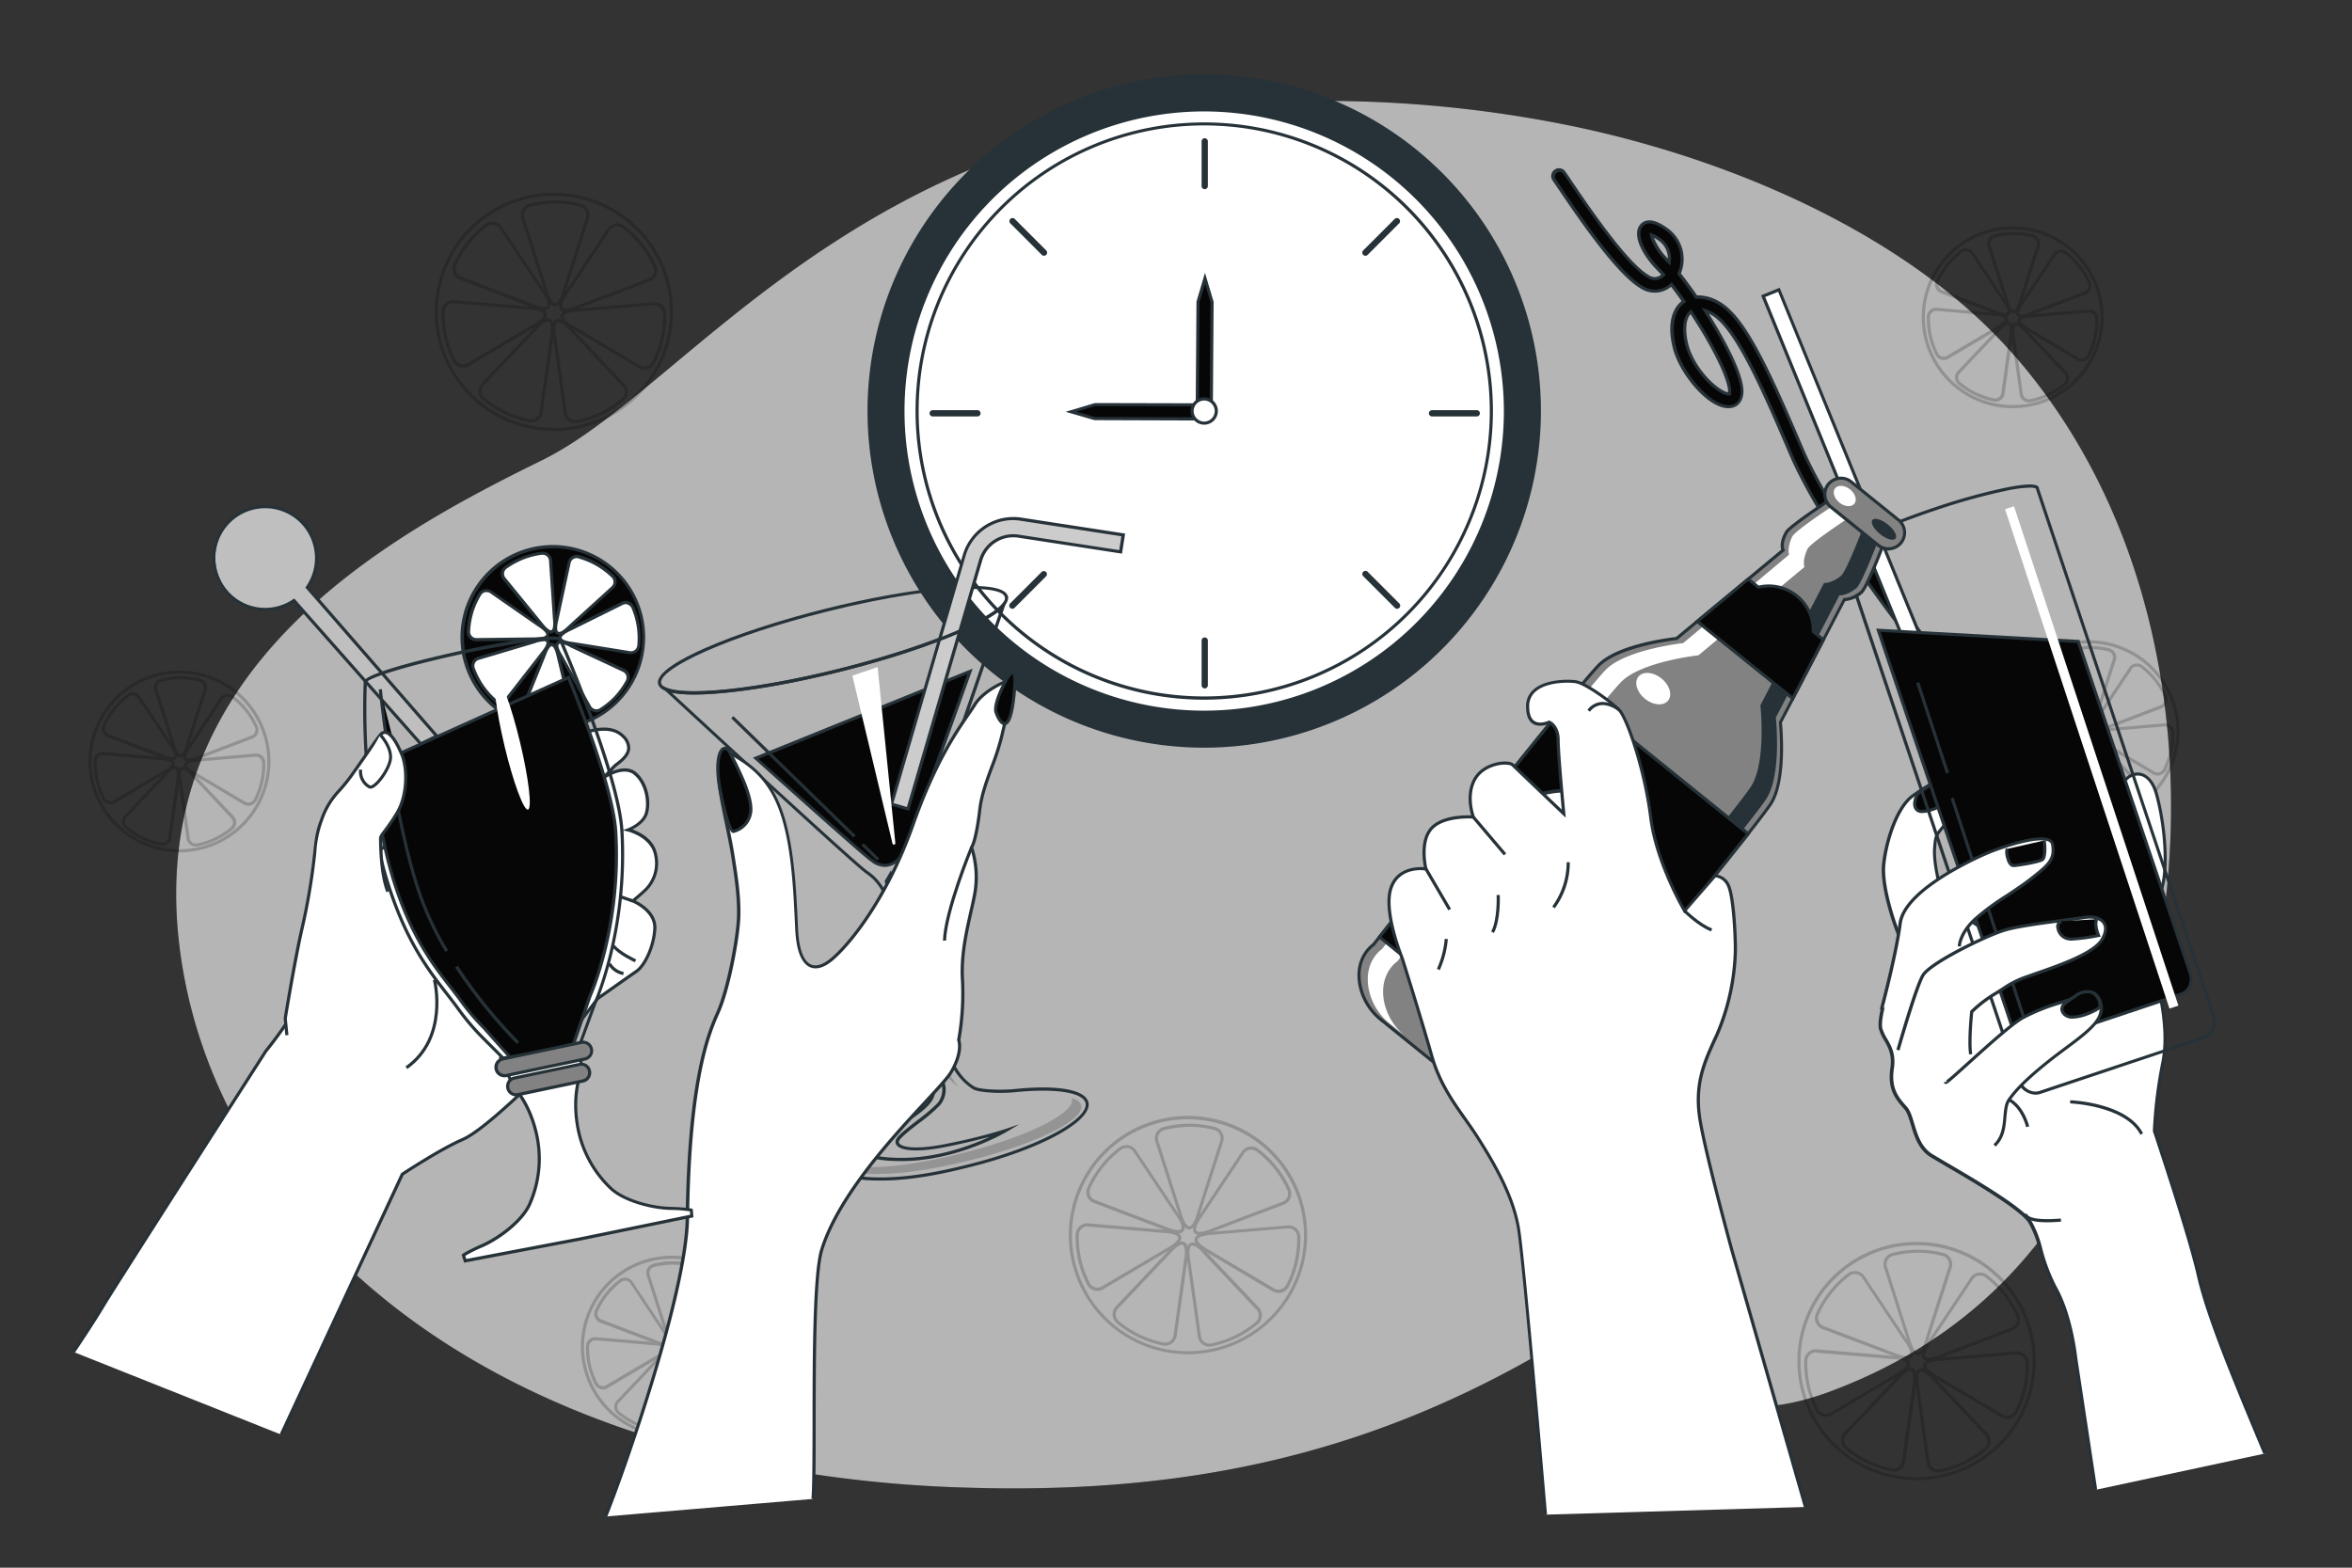 <svg xmlns="http://www.w3.org/2000/svg" viewBox="0 0 750 500"><rect x="0" y="0" width="750" height="500" fill="#333333" stroke="none"/><g id="freepik--background-simple--inject-21"><path d="M646.85,118.76q-3.33-4.14-7-8.12c-32.22-35.26-85.86-59.4-138-70.33a391.57,391.57,0,0,0-69.69-8C278.69,28.21,222.3,122.49,172.83,146.79S47.46,212.62,57,299.84c7.23,66.32,57.88,129.73,150.39,158.58a325.42,325.42,0,0,0,32.1,8.25,403.91,403.91,0,0,0,67.8,7.77c70,2.32,126.74-10.24,182.29-41.86,12.91-7.35,25.75-15.64,42.51-16.55,12.18-.66,23.73,2.6,11,11.37-15,10.3,2.31,30.57,40.29,16.49C646.8,420.37,672.9,369.63,685.2,318,700.29,254.71,693,176,646.85,118.76Z" style="fill:#060606"></path><path d="M646.85,118.76q-3.33-4.14-7-8.12c-32.22-35.26-85.86-59.4-138-70.33a391.57,391.57,0,0,0-69.69-8C278.69,28.21,222.3,122.49,172.83,146.79S47.46,212.62,57,299.84c7.23,66.32,57.88,129.73,150.39,158.58a325.42,325.42,0,0,0,32.1,8.25,403.91,403.91,0,0,0,67.8,7.77c70,2.32,126.74-10.24,182.29-41.86,12.91-7.35,25.75-15.64,42.51-16.55,12.18-.66,23.73,2.6,11,11.37-15,10.3,2.31,30.57,40.29,16.49C646.8,420.37,672.9,369.63,685.2,318,700.29,254.71,693,176,646.85,118.76Z" style="fill:#fff;opacity:0.7"></path></g><g id="freepik--Lemons--inject-21"><g style="opacity:0.2"><path d="M176.62,137.46a38,38,0,1,1,38-38A38,38,0,0,1,176.62,137.46Zm0-75a37,37,0,1,0,37,37A37,37,0,0,0,176.62,62.51Z"></path><path d="M177.06,97.66c-1.36,0-2.54-1.71-3.5-5.09L166.32,70a3.7,3.7,0,0,1,.16-3.1A3.76,3.76,0,0,1,169,64.93a33.14,33.14,0,0,1,16.08,0A3.74,3.74,0,0,1,187.72,70l-7.23,22.6c-.91,3.35-2.06,5.06-3.42,5.07Zm-.36-32.73a36,36,0,0,0-7.49,1,2.73,2.73,0,0,0-1.84,1.4,2.76,2.76,0,0,0-.11,2.3l7.26,22.67c.92,3.23,1.91,4.38,2.54,4.38h0c.63,0,1.6-1.15,2.48-4.36l7.24-22.65a2.73,2.73,0,0,0-1.93-3.74,32.08,32.08,0,0,0-7.8-1h-.35Z"></path><path d="M173.39,98.9a12.14,12.14,0,0,1-4.34-1.14l-22.19-8.44a3.72,3.72,0,0,1-2.33-2.06,3.77,3.77,0,0,1,.06-3.15,33.1,33.1,0,0,1,10-12.58,3.74,3.74,0,0,1,5.61,1.08l13.16,19.74c2.05,2.81,2.67,4.78,1.83,5.85A2.19,2.19,0,0,1,173.39,98.9ZM157,71.7a2.72,2.72,0,0,0-1.72.61,32.86,32.86,0,0,0-5.62,5.49l0,0a32.93,32.93,0,0,0-4.11,6.7,2.74,2.74,0,0,0,0,2.31,2.71,2.71,0,0,0,1.72,1.52l22.25,8.46c3.11,1.3,4.63,1.24,5,.75s.1-2-1.86-4.66l-13.2-19.79a2.78,2.78,0,0,0-1.88-1.38A3.05,3.05,0,0,0,157,71.7Z"></path><path d="M147.76,117.27a4,4,0,0,1-1-.12,3.75,3.75,0,0,1-2.43-2,33.16,33.16,0,0,1-3.57-15.68,3.74,3.74,0,0,1,4.33-3.71l23.64,2c3.48.14,5.4.89,5.71,2.21s-1.09,2.86-4.18,4.56l-20.44,12.08A3.66,3.66,0,0,1,147.76,117.27ZM144.53,96.7a2.65,2.65,0,0,0-1.77.65,2.69,2.69,0,0,0-1,2.1,32.52,32.52,0,0,0,.79,7.82v0a32.74,32.74,0,0,0,2.68,7.38,2.73,2.73,0,0,0,4,1.07l20.49-12.11c2.95-1.62,3.84-2.85,3.7-3.46s-1.48-1.3-4.8-1.44l-23.7-2A2.59,2.59,0,0,0,144.53,96.7Z"></path><path d="M169.35,134.75a3.53,3.53,0,0,1-.85-.1,34.69,34.69,0,0,1-7.68-2.59,34,34,0,0,1-6.81-4.39,3.72,3.72,0,0,1-.2-5.7l16.32-17.23c2.27-2.62,4.06-3.67,5.29-3.08s1.55,2.64,1,6.1l-3.3,23.52a3.68,3.68,0,0,1-1.49,2.73A3.75,3.75,0,0,1,169.35,134.75Zm5.35-32.25c-.68,0-2,.75-3.83,2.91l-16.36,17.27a2.74,2.74,0,0,0,.11,4.21,33.53,33.53,0,0,0,6.61,4.25l.05,0a33.25,33.25,0,0,0,7.44,2.51,2.73,2.73,0,0,0,3.36-2.5l3.3-23.57c.58-3.32.17-4.78-.39-5A.65.65,0,0,0,174.7,102.5Z"></path><path d="M183.45,135a3.76,3.76,0,0,1-3.73-3.51L176.43,108c-.63-3.42-.34-5.47.88-6.06s3,.43,5.37,3.06L199,122.28a3.7,3.7,0,0,1,1.2,2.86,3.76,3.76,0,0,1-1.43,2.82,33.12,33.12,0,0,1-6.81,4.38,33.77,33.77,0,0,1-7.68,2.6A4.11,4.11,0,0,1,183.45,135Zm-5.4-32.23a.67.67,0,0,0-.3.06c-.56.28-.94,1.74-.33,5l3.3,23.55a2.75,2.75,0,0,0,1.09,2.06,2.71,2.71,0,0,0,2.27.47,32.38,32.38,0,0,0,7.44-2.51l0,0a33.16,33.16,0,0,0,6.6-4.26,2.72,2.72,0,0,0,.15-4.17L182,105.72C180,103.56,178.74,102.81,178.05,102.81Z"></path><path d="M205.5,117.92a3.75,3.75,0,0,1-2.14-.68l-20.43-12.08c-3.06-1.63-4.48-3.14-4.18-4.47s2.23-2.1,5.74-2.28l23.66-2a3.72,3.72,0,0,1,4.3,3.71,33.16,33.16,0,0,1-3.57,15.68,3.74,3.74,0,0,1-2.43,2A3.51,3.51,0,0,1,205.5,117.92Zm3.22-20.58a2.25,2.25,0,0,0-.44,0l-23.72,2c-3.36.18-4.7.9-4.84,1.51s.77,1.82,3.7,3.38L203.9,116.4a2.73,2.73,0,0,0,4.07-1.05,32.7,32.7,0,0,0,2.68-7.39v0a32.32,32.32,0,0,0,.79-7.82,2.71,2.71,0,0,0-1-2.1A2.74,2.74,0,0,0,208.72,97.34Z"></path><path d="M180.42,99.46a2.15,2.15,0,0,1-1.78-.69c-.86-1.06-.26-3,1.79-5.91L193.6,73.1a3.71,3.71,0,0,1,2.53-1.81,3.75,3.75,0,0,1,3.06.76A33.74,33.74,0,0,1,205,77.72a33.22,33.22,0,0,1,4.24,6.9,3.74,3.74,0,0,1-2.3,5.23l-22.18,8.44A11.76,11.76,0,0,1,180.42,99.46Zm16.42-27.24a3.05,3.05,0,0,0-.52,0,2.69,2.69,0,0,0-1.86,1.35l-13.21,19.8c-1.95,2.74-2.23,4.24-1.83,4.72s1.89.54,5-.78L206.6,88.9a2.75,2.75,0,0,0,1.72-3.84,32.93,32.93,0,0,0-4.11-6.7l0,0a32.86,32.86,0,0,0-5.62-5.49A2.72,2.72,0,0,0,196.84,72.22Z"></path></g><g style="opacity:0.2"><path d="M611.15,472.09a38,38,0,1,1,38-38A38,38,0,0,1,611.15,472.09Zm0-74.94a37,37,0,1,0,37,37A37,37,0,0,0,611.15,397.15Z"></path><path d="M611.58,432.29c-1.36,0-2.53-1.71-3.49-5.09l-7.24-22.62a3.73,3.73,0,0,1,2.66-5,33.18,33.18,0,0,1,16.09,0,3.74,3.74,0,0,1,2.65,5.06L615,427.22c-.91,3.35-2.07,5.06-3.43,5.07Zm-.36-32.73a36,36,0,0,0-7.49,1,2.73,2.73,0,0,0-1.94,3.7L609,426.91c.92,3.24,1.92,4.38,2.54,4.38h0c.62,0,1.6-1.15,2.47-4.36l7.25-22.65a2.75,2.75,0,0,0-1.93-3.74,33.41,33.41,0,0,0-7.8-1h-.36Z"></path><path d="M607.92,433.54a12,12,0,0,1-4.34-1.14L581.38,424a3.73,3.73,0,0,1-2.26-5.21,33.1,33.1,0,0,1,10-12.58,3.73,3.73,0,0,1,5.6,1.08L607.91,427c2.06,2.81,2.68,4.78,1.84,5.85A2.22,2.22,0,0,1,607.92,433.54Zm-16.43-27.21a2.74,2.74,0,0,0-1.72.61,33.88,33.88,0,0,0-5.62,5.49l0,0a33.17,33.17,0,0,0-4.1,6.71A2.72,2.72,0,0,0,581.7,423L604,431.47c3.11,1.3,4.62,1.23,5,.74s.1-2-1.87-4.65l-13.19-19.8a2.78,2.78,0,0,0-1.88-1.38A3.17,3.17,0,0,0,591.49,406.33Z"></path><path d="M582.28,451.9a3.87,3.87,0,0,1-.95-.12,3.74,3.74,0,0,1-2.43-2,33,33,0,0,1-3.58-15.68,3.72,3.72,0,0,1,1.31-2.87,3.67,3.67,0,0,1,3-.84l23.64,2c3.47.15,5.4.89,5.71,2.21s-1.09,2.86-4.18,4.56l-20.45,12.09A3.68,3.68,0,0,1,582.28,451.9Zm-3.22-20.57a2.73,2.73,0,0,0-2.74,2.75,33.19,33.19,0,0,0,.79,7.82V442a33.34,33.34,0,0,0,2.68,7.39,2.74,2.74,0,0,0,4,1.07l20.49-12.12c3-1.62,3.85-2.85,3.71-3.46s-1.48-1.3-4.8-1.44l-23.7-2A2.59,2.59,0,0,0,579.06,431.33Z"></path><path d="M603.88,469.38a3.55,3.55,0,0,1-.86-.1,33,33,0,0,1-14.49-7,3.73,3.73,0,0,1-1.42-2.81,3.69,3.69,0,0,1,1.23-2.89l16.31-17.23c2.28-2.62,4.06-3.66,5.29-3.08s1.56,2.64.95,6.11l-3.29,23.52a3.71,3.71,0,0,1-1.49,2.72A3.78,3.78,0,0,1,603.88,469.38Zm5.35-32.25c-.68,0-2,.76-3.84,2.92L589,457.31a2.76,2.76,0,0,0-.92,2.15,2.69,2.69,0,0,0,1,2.06,33.27,33.27,0,0,0,6.61,4.26l0,0a33.76,33.76,0,0,0,7.45,2.51,2.77,2.77,0,0,0,2.26-.47,2.68,2.68,0,0,0,1.09-2l3.31-23.58c.57-3.32.17-4.78-.4-5.05A.61.61,0,0,0,609.23,437.13Z"></path><path d="M618,469.67a3.78,3.78,0,0,1-2.23-.74,3.72,3.72,0,0,1-1.49-2.77L611,442.67c-.63-3.42-.33-5.46.89-6.06s3,.43,5.37,3.06l16.33,17.24a3.74,3.74,0,0,1-.22,5.68,32.85,32.85,0,0,1-14.49,7A4.12,4.12,0,0,1,618,469.67Zm-5.39-32.22a.67.67,0,0,0-.3.06c-.56.27-.94,1.73-.34,5l3.3,23.55a2.74,2.74,0,0,0,3.36,2.53,32.25,32.25,0,0,0,7.45-2.51l0,0a32.85,32.85,0,0,0,6.61-4.25,2.74,2.74,0,0,0,.14-4.18l-16.37-17.28C614.56,438.2,613.26,437.45,612.58,437.45Z"></path><path d="M640,452.55a3.7,3.7,0,0,1-2.14-.68l-20.42-12.08c-3.07-1.63-4.48-3.14-4.19-4.46s2.23-2.11,5.75-2.29l23.66-2a3.69,3.69,0,0,1,3,.84,3.74,3.74,0,0,1,1.31,2.87,33,33,0,0,1-3.58,15.68,3.71,3.71,0,0,1-2.43,2A3.4,3.4,0,0,1,640,452.55ZM643.25,432a2.28,2.28,0,0,0-.45,0l-23.71,2c-3.37.17-4.71.89-4.84,1.5s.76,1.82,3.7,3.38L638.42,451a2.74,2.74,0,0,0,4.08-1,33.34,33.34,0,0,0,2.68-7.39v0a33.19,33.19,0,0,0,.79-7.82,2.79,2.79,0,0,0-1-2.11A2.76,2.76,0,0,0,643.25,432Z"></path><path d="M615,434.09a2.17,2.17,0,0,1-1.79-.69c-.85-1.06-.25-3,1.8-5.91l13.17-19.76a3.69,3.69,0,0,1,2.52-1.81,3.75,3.75,0,0,1,3.06.76,33.17,33.17,0,0,1,10,12.57,3.74,3.74,0,0,1-2.3,5.23l-22.17,8.44A11.81,11.81,0,0,1,615,434.09Zm16.42-27.24a3.17,3.17,0,0,0-.53,0,2.77,2.77,0,0,0-1.86,1.35l-13.2,19.81c-2,2.74-2.23,4.23-1.84,4.72s1.9.53,4.95-.79l22.23-8.46a2.73,2.73,0,0,0,1.72-3.84,33.24,33.24,0,0,0-4.1-6.7l0,0a33.88,33.88,0,0,0-5.62-5.49A2.74,2.74,0,0,0,631.37,406.85Z"></path></g><g style="opacity:0.2"><path d="M378.82,431.91a38,38,0,1,1,38-38A38,38,0,0,1,378.82,431.91Zm0-74.94a37,37,0,1,0,37,37A37,37,0,0,0,378.82,357Z"></path><path d="M379.26,392.12c-1.36,0-2.54-1.71-3.5-5.09l-7.24-22.62a3.73,3.73,0,0,1,2.67-5,32.82,32.82,0,0,1,16.08,0,3.74,3.74,0,0,1,2.65,5.05L382.69,387c-.91,3.36-2.07,5.07-3.43,5.08Zm-.37-32.73a36.38,36.38,0,0,0-7.49,1,2.74,2.74,0,0,0-1.94,3.7l7.25,22.68c.92,3.23,1.92,4.38,2.55,4.38h0c.62,0,1.6-1.15,2.47-4.36L389,364.1a2.73,2.73,0,0,0-1.93-3.74,34.11,34.11,0,0,0-7.8-1h-.36Z"></path><path d="M375.59,393.36a12.14,12.14,0,0,1-4.34-1.14l-22.2-8.45a3.71,3.71,0,0,1-2.32-2,3.75,3.75,0,0,1,.06-3.16,33.22,33.22,0,0,1,4.24-6.9,32.84,32.84,0,0,1,5.79-5.67,3.73,3.73,0,0,1,5.6,1.08l13.17,19.74c2.05,2.8,2.67,4.77,1.83,5.84A2.22,2.22,0,0,1,375.59,393.36Zm-16.42-27.2a2.7,2.7,0,0,0-1.72.61,33.75,33.75,0,0,0-5.63,5.49l0,0a33.81,33.81,0,0,0-4.1,6.7,2.75,2.75,0,0,0,1.68,3.83l22.25,8.46c3.11,1.3,4.62,1.23,5,.74s.1-2-1.86-4.65l-13.2-19.79a2.72,2.72,0,0,0-1.88-1.38A3.15,3.15,0,0,0,359.17,366.16Z"></path><path d="M350,411.73a3.52,3.52,0,0,1-1-.13,3.74,3.74,0,0,1-2.43-2A33,33,0,0,1,343,393.91a3.78,3.78,0,0,1,1.32-2.87,3.72,3.72,0,0,1,3-.84l23.64,2c3.47.14,5.4.89,5.71,2.21s-1.09,2.86-4.18,4.55l-20.44,12.09A3.66,3.66,0,0,1,350,411.73Zm-3.23-20.58a2.7,2.7,0,0,0-1.77.65,2.77,2.77,0,0,0-1,2.11,33.87,33.87,0,0,0,.79,7.82v0a33.34,33.34,0,0,0,2.68,7.39,2.77,2.77,0,0,0,1.78,1.48,2.74,2.74,0,0,0,2.26-.41L372,398.11c2.95-1.62,3.84-2.84,3.7-3.45s-1.48-1.31-4.8-1.44l-23.7-2A3.88,3.88,0,0,0,346.73,391.15Z"></path><path d="M371.55,429.21a4.2,4.2,0,0,1-.86-.1,33.28,33.28,0,0,1-14.49-7,3.78,3.78,0,0,1-1.42-2.82,3.7,3.7,0,0,1,1.23-2.89l16.32-17.22c2.27-2.63,4.06-3.67,5.29-3.09s1.55,2.64.95,6.11l-3.3,23.52a3.75,3.75,0,0,1-3.72,3.47ZM376.9,397c-.68,0-2,.75-3.83,2.91l-16.36,17.27a2.73,2.73,0,0,0,.11,4.2,32.69,32.69,0,0,0,6.61,4.26l0,0a32.49,32.49,0,0,0,7.45,2.51,2.69,2.69,0,0,0,2.26-.47,2.72,2.72,0,0,0,1.1-2l3.3-23.57c.57-3.32.17-4.78-.39-5.05A.65.65,0,0,0,376.9,397Z"></path><path d="M385.65,429.49a3.73,3.73,0,0,1-3.73-3.5l-3.29-23.5c-.64-3.41-.34-5.46.88-6.06s3,.44,5.37,3.07l16.33,17.24a3.71,3.71,0,0,1,1.21,2.86,3.76,3.76,0,0,1-1.43,2.82,34,34,0,0,1-6.81,4.38,33.49,33.49,0,0,1-7.68,2.59A3.53,3.53,0,0,1,385.65,429.49Zm-5.4-32.22a.67.67,0,0,0-.3.06c-.56.28-.94,1.73-.34,5l3.3,23.56A2.8,2.8,0,0,0,384,428a2.73,2.73,0,0,0,2.26.47,33.5,33.5,0,0,0,7.45-2.51l0,0a33.16,33.16,0,0,0,6.6-4.26,2.73,2.73,0,0,0,1.05-2.06,2.78,2.78,0,0,0-.9-2.12l-16.38-17.28C382.23,398,380.93,397.27,380.25,397.27Z"></path><path d="M407.69,412.37a3.76,3.76,0,0,1-2.14-.67l-20.42-12.08c-3.07-1.64-4.48-3.14-4.19-4.47s2.23-2.1,5.75-2.29l23.66-2a3.73,3.73,0,0,1,4.3,3.72,33,33,0,0,1-3.58,15.68,3.75,3.75,0,0,1-2.42,2A4,4,0,0,1,407.69,412.37Zm3.23-20.57a3.15,3.15,0,0,0-.44,0l-23.72,2c-3.37.18-4.7.9-4.84,1.51s.77,1.81,3.7,3.38l20.48,12.11a2.75,2.75,0,0,0,4.07-1.05,32.7,32.7,0,0,0,2.68-7.39v-.05a33.19,33.19,0,0,0,.79-7.82,2.74,2.74,0,0,0-1-2.1A2.71,2.71,0,0,0,410.92,391.8Z"></path><path d="M382.62,393.92a2.18,2.18,0,0,1-1.79-.69c-.85-1.06-.25-3.05,1.8-5.92l13.17-19.76a3.65,3.65,0,0,1,2.53-1.8,3.72,3.72,0,0,1,3.06.76,32.82,32.82,0,0,1,10,12.57,3.73,3.73,0,0,1-2.3,5.22l-22.17,8.45A11.76,11.76,0,0,1,382.62,393.92ZM399,366.68a2.29,2.29,0,0,0-.52.05,2.72,2.72,0,0,0-1.87,1.34l-13.2,19.81c-2,2.74-2.23,4.23-1.84,4.72s1.9.54,4.95-.78l22.24-8.46a2.75,2.75,0,0,0,1.72-3.84,32.93,32.93,0,0,0-4.11-6.7l0,0a32.46,32.46,0,0,0-5.62-5.49A2.72,2.72,0,0,0,399,366.68Z"></path></g><g style="opacity:0.2"><path d="M57.24,271.85a29,29,0,1,1,29-29A29,29,0,0,1,57.24,271.85Zm0-57a28,28,0,1,0,28,28A28,28,0,0,0,57.24,214.84Z"></path><path d="M57.57,241.58c-1.09,0-2-1.33-2.77-4l-5.5-17.2a3,3,0,0,1,2.11-4,25.18,25.18,0,0,1,12.28,0,3,3,0,0,1,2.11,4l-5.5,17.18c-.71,2.61-1.62,3.94-2.72,4Zm-.27-24.9a27.52,27.52,0,0,0-5.67.74,2,2,0,0,0-1.32,1,2,2,0,0,0-.08,1.64l5.52,17.26c.69,2.4,1.41,3.25,1.82,3.25h0c.41,0,1.12-.85,1.76-3.23l5.52-17.24a2,2,0,0,0-.07-1.68,2,2,0,0,0-1.31-1,24.13,24.13,0,0,0-5.9-.73H57.3Z"></path><path d="M54.79,242.52a9.32,9.32,0,0,1-3.35-.87l-16.88-6.43a2.94,2.94,0,0,1-1.84-1.63,3,3,0,0,1,.05-2.5,25.37,25.37,0,0,1,7.66-9.6,3,3,0,0,1,2.43-.6,2.91,2.91,0,0,1,2,1.46l10,15c1.6,2.18,2.07,3.73,1.39,4.59A1.77,1.77,0,0,1,54.79,242.52Zm-12.5-20.69a1.93,1.93,0,0,0-1.23.44,25.49,25.49,0,0,0-4.25,4.15l0,0a24.73,24.73,0,0,0-3.11,5.07,2,2,0,0,0,0,1.66,2,2,0,0,0,1.24,1.09l16.93,6.44c2.31,1,3.42.92,3.67.6s0-1.41-1.42-3.39L44,222.87a2,2,0,0,0-1.35-1A1.64,1.64,0,0,0,42.29,221.83Z"></path><path d="M35.29,256.49a2.84,2.84,0,0,1-.76-.1,2.92,2.92,0,0,1-1.92-1.59,25.24,25.24,0,0,1-2.74-12,3,3,0,0,1,1-2.27,3,3,0,0,1,2.4-.67l18,1.54c2.7.11,4.2.7,4.45,1.77s-.84,2.28-3.24,3.59L37,256A2.93,2.93,0,0,1,35.29,256.49Zm-2.45-15.65a2,2,0,0,0-2,2,24.61,24.61,0,0,0,.6,5.91v.05a25.12,25.12,0,0,0,2,5.59,2,2,0,0,0,2.89.77L52,245.92c2.19-1.21,2.85-2.1,2.76-2.5s-1.08-.91-3.54-1l-18-1.54Z"></path><path d="M51.71,269.79a3.23,3.23,0,0,1-.68-.08A25.16,25.16,0,0,1,40,264.38a3,3,0,0,1-1.13-2.23,2.93,2.93,0,0,1,1-2.29l12.41-13.1c1.76-2,3.17-2.84,4.16-2.37s1.25,2.08.79,4.77l-2.51,17.89a2.92,2.92,0,0,1-1.18,2.15A3,3,0,0,1,51.71,269.79Zm4.06-24.53c-.46,0-1.41.55-2.81,2.17L40.51,260.57a2,2,0,0,0,.07,3,25.35,25.35,0,0,0,5,3.23l.05,0a24.78,24.78,0,0,0,5.63,1.89,1.94,1.94,0,0,0,1.62-.33,2,2,0,0,0,.79-1.45L56.18,249c.43-2.47.14-3.54-.23-3.72A.48.48,0,0,0,55.77,245.26Z"></path><path d="M62.44,270a3,3,0,0,1-3-2.78L57,249.37c-.49-2.66-.25-4.26.74-4.74s2.4.31,4.22,2.36L74.36,260.1a2.93,2.93,0,0,1,1,2.27,3,3,0,0,1-1.13,2.23,25.13,25.13,0,0,1-11.07,5.33A3.07,3.07,0,0,1,62.44,270Zm-4.1-24.52a.44.44,0,0,0-.18,0c-.37.18-.64,1.25-.2,3.68l2.52,17.92A1.95,1.95,0,0,0,62.89,269a24.07,24.07,0,0,0,5.63-1.9l0,0a24.36,24.36,0,0,0,5-3.22,2,2,0,0,0,.11-3L61.21,247.67C59.77,246.05,58.81,245.49,58.34,245.49Z"></path><path d="M79.2,257a2.94,2.94,0,0,1-1.69-.53L62,247.27c-2.38-1.27-3.48-2.46-3.24-3.53s1.75-1.69,4.48-1.84l18-1.53a2.91,2.91,0,0,1,2.36.67,3,3,0,0,1,1,2.27,25.24,25.24,0,0,1-2.74,12,3,3,0,0,1-1.92,1.6A3.22,3.22,0,0,1,79.2,257Zm2.46-15.65a1.73,1.73,0,0,0-.32,0L63.29,242.9c-2.5.14-3.48.65-3.57,1.06s.58,1.27,2.75,2.44l15.58,9.21a2,2,0,0,0,2.93-.75,25.79,25.79,0,0,0,2-5.59v-.05a24.5,24.5,0,0,0,.6-5.91,2,2,0,0,0-2-2Z"></path><path d="M60.13,242.94a1.78,1.78,0,0,1-1.45-.56c-.69-.86-.23-2.42,1.36-4.65l10-15a3,3,0,0,1,4.42-.83,26.41,26.41,0,0,1,4.43,4.33,26.72,26.72,0,0,1,3.23,5.28,3,3,0,0,1-1.82,4.14l-16.86,6.42A9.13,9.13,0,0,1,60.13,242.94Zm12.49-20.71a2.31,2.31,0,0,0-.37,0,1.94,1.94,0,0,0-1.34,1l-10,15.07c-1.45,2-1.66,3.13-1.4,3.45s1.36.35,3.62-.63L80,234.68a2,2,0,0,0,1.27-1.1,1.91,1.91,0,0,0,0-1.65,24.82,24.82,0,0,0-3.1-5.07l0,0a24.67,24.67,0,0,0-4.26-4.16A2,2,0,0,0,72.62,222.23Z"></path></g><g style="opacity:0.2"><path d="M214.23,458.5a29,29,0,1,1,29-29A29,29,0,0,1,214.23,458.5Zm0-57a28,28,0,1,0,28,28A28,28,0,0,0,214.23,401.5Z"></path><path d="M214.56,428.23c-1.09,0-2-1.33-2.77-4l-5.51-17.2a3,3,0,0,1,2.12-4,25.18,25.18,0,0,1,12.28,0,3,3,0,0,1,2.1,4l-5.49,17.18c-.71,2.6-1.62,3.93-2.72,3.94Zm-.27-24.89a26.77,26.77,0,0,0-5.67.74,2,2,0,0,0-1.4,2.65L212.74,424c.69,2.4,1.41,3.25,1.82,3.25h0c.42,0,1.12-.85,1.77-3.23l5.52-17.23a2,2,0,0,0-.07-1.69,2,2,0,0,0-1.31-1,25.21,25.21,0,0,0-5.9-.74h-.28Z"></path><path d="M211.77,429.17a9.32,9.32,0,0,1-3.34-.87l-16.88-6.42a3,3,0,0,1-1.79-4.13,25.92,25.92,0,0,1,3.24-5.28,26.56,26.56,0,0,1,4.42-4.33,3,3,0,0,1,2.43-.6,3,3,0,0,1,2,1.46l10,15c1.59,2.17,2.07,3.72,1.39,4.58A1.78,1.78,0,0,1,211.77,429.17Zm-12.49-20.68a2,2,0,0,0-1.23.43,24.31,24.31,0,0,0-4.25,4.16l0,0a25.2,25.2,0,0,0-3.1,5.07,2,2,0,0,0,1.21,2.74l16.93,6.44c2.31,1,3.42.93,3.67.6s0-1.4-1.42-3.39l-10-15.06a2,2,0,0,0-1.35-1A2.43,2.43,0,0,0,199.28,408.49Z"></path><path d="M192.28,443.15a3.3,3.3,0,0,1-.76-.1,3,3,0,0,1-1.93-1.6,25.39,25.39,0,0,1-2.73-12,2.95,2.95,0,0,1,3.44-2.94l18,1.53c2.7.11,4.2.71,4.45,1.77s-.84,2.28-3.24,3.6l-15.54,9.19A2.87,2.87,0,0,1,192.28,443.15Zm-2.45-15.65a2,2,0,0,0-1.28.46,2,2,0,0,0-.69,1.51,24.65,24.65,0,0,0,.6,5.92v0a24.3,24.3,0,0,0,2,5.59,2,2,0,0,0,2.89.77l15.6-9.22c2.19-1.2,2.85-2.1,2.76-2.5s-1.08-.9-3.54-1l-18-1.54Z"></path><path d="M208.7,456.44a2.63,2.63,0,0,1-.68-.08A25.27,25.27,0,0,1,197,451a3,3,0,0,1-1.12-2.23,2.93,2.93,0,0,1,1-2.29l12.4-13.09c1.77-2,3.18-2.85,4.17-2.38s1.25,2.08.79,4.78l-2.51,17.88a3,3,0,0,1-3,2.74Zm4.06-24.53c-.46,0-1.41.55-2.82,2.18L197.5,447.23a2,2,0,0,0-.67,1.54,2,2,0,0,0,.74,1.48,24.93,24.93,0,0,0,5,3.22l.05,0a24.79,24.79,0,0,0,5.63,1.9,2,2,0,0,0,2.41-1.79l2.51-17.94c.42-2.46.14-3.54-.23-3.71A.34.34,0,0,0,212.76,431.91Z"></path><path d="M219.42,456.66a3,3,0,0,1-2.95-2.78L214,436c-.5-2.65-.25-4.25.74-4.73s2.4.31,4.22,2.36l12.42,13.11a2.91,2.91,0,0,1,1,2.26,3,3,0,0,1-1.13,2.23A26.06,26.06,0,0,1,226,454.6a25.79,25.79,0,0,1-5.86,2A3.08,3.08,0,0,1,219.42,456.66Zm-4.09-24.51a.5.5,0,0,0-.19,0c-.36.19-.64,1.26-.19,3.68l2.51,17.92a2,2,0,0,0,.79,1.49,2,2,0,0,0,1.62.34,25.28,25.28,0,0,0,5.64-1.9l0,0a25.53,25.53,0,0,0,5-3.22,2,2,0,0,0,.1-3l-12.46-13.15C216.75,432.7,215.8,432.15,215.33,432.15Z"></path><path d="M236.19,443.64a3,3,0,0,1-1.69-.54L219,433.92c-2.38-1.27-3.48-2.46-3.24-3.53s1.75-1.69,4.48-1.83l18-1.54a2.91,2.91,0,0,1,2.35.67,3,3,0,0,1,1.05,2.28,26.22,26.22,0,0,1-.63,6.15,25.38,25.38,0,0,1-2.11,5.82,3,3,0,0,1-1.92,1.6A2.84,2.84,0,0,1,236.19,443.64ZM238.65,428l-.32,0-18.05,1.55c-2.5.13-3.48.65-3.57,1.05s.58,1.28,2.75,2.44L235,442.26a2,2,0,0,0,2.93-.75,25.85,25.85,0,0,0,2-5.58v-.05a26,26,0,0,0,.6-5.92,2,2,0,0,0-2-2Z"></path><path d="M217.12,429.6a1.74,1.74,0,0,1-1.45-.57c-.69-.85-.23-2.41,1.36-4.64l10-15a2.92,2.92,0,0,1,2-1.43,3,3,0,0,1,2.43.61,24.8,24.8,0,0,1,4.42,4.33,25.3,25.3,0,0,1,3.24,5.27,3,3,0,0,1,.05,2.5,2.93,2.93,0,0,1-1.87,1.64l-16.86,6.42A9,9,0,0,1,217.12,429.6Zm12.49-20.72a1.69,1.69,0,0,0-.38,0,2,2,0,0,0-1.33,1L217.85,425c-1.45,2-1.66,3.12-1.4,3.44s1.36.35,3.62-.63L237,421.34a2,2,0,0,0,1.27-1.1,1.93,1.93,0,0,0,0-1.66,25.6,25.6,0,0,0-3.1-5.07l0,0a25.4,25.4,0,0,0-4.26-4.15A1.91,1.91,0,0,0,229.61,408.88Z"></path></g><g style="opacity:0.2"><path d="M666,262.2a29,29,0,1,1,29-29A29,29,0,0,1,666,262.2Zm0-57a28,28,0,1,0,28,28A28,28,0,0,0,666,205.2Z"></path><path d="M666.36,231.93c-1.1,0-2-1.33-2.78-4l-5.5-17.2a2.93,2.93,0,0,1,.13-2.45,3,3,0,0,1,2-1.52,25.22,25.22,0,0,1,12.29,0,3,3,0,0,1,2,1.52,2.94,2.94,0,0,1,.12,2.49L669.09,228c-.71,2.6-1.63,3.94-2.72,3.94ZM666.08,207a26.84,26.84,0,0,0-5.67.74,2,2,0,0,0-1.39,2.65l5.52,17.26c.68,2.4,1.41,3.24,1.82,3.24h0c.41,0,1.12-.85,1.77-3.22l5.51-17.24a2,2,0,0,0-.06-1.68,1.94,1.94,0,0,0-1.32-1,25.16,25.16,0,0,0-5.9-.74h-.28Z"></path><path d="M663.57,232.88a9.37,9.37,0,0,1-3.35-.88l-16.88-6.42a2.9,2.9,0,0,1-1.83-1.63,3,3,0,0,1,0-2.5,26.06,26.06,0,0,1,3.23-5.27,25.55,25.55,0,0,1,4.43-4.33,3,3,0,0,1,4.44.85l10,15c1.59,2.18,2.06,3.73,1.38,4.58A1.76,1.76,0,0,1,663.57,232.88Zm-12.49-20.69a2,2,0,0,0-1.24.43,25.25,25.25,0,0,0-4.25,4.16l0,0a25.2,25.2,0,0,0-3.1,5.07,1.94,1.94,0,0,0,1.2,2.74l16.93,6.44c2.31,1,3.42.93,3.68.61s0-1.41-1.42-3.4l-10-15.06a2,2,0,0,0-1.36-1A1.55,1.55,0,0,0,651.08,212.19Z"></path><path d="M644.07,246.85a2.89,2.89,0,0,1-.76-.1,3,3,0,0,1-1.92-1.6,25,25,0,0,1-2.73-12,2.94,2.94,0,0,1,1-2.28,3,3,0,0,1,2.4-.66l18,1.53c2.69.11,4.2.71,4.45,1.78s-.84,2.27-3.24,3.59l-15.55,9.19A2.87,2.87,0,0,1,644.07,246.85Zm-2.45-15.65a1.88,1.88,0,0,0-1.27.47,1.92,1.92,0,0,0-.69,1.5,25.75,25.75,0,0,0,.59,5.92v0a25.79,25.79,0,0,0,2,5.59,2,2,0,0,0,1.28,1.05,1.91,1.91,0,0,0,1.62-.29l15.59-9.22c2.19-1.2,2.86-2.09,2.76-2.5s-1.07-.9-3.54-1l-18-1.54A2.07,2.07,0,0,0,641.62,231.2Z"></path><path d="M660.5,260.14a3.08,3.08,0,0,1-.68-.07,25.49,25.49,0,0,1-5.86-2,25.18,25.18,0,0,1-5.21-3.34,3,3,0,0,1-1.13-2.24,3,3,0,0,1,1-2.29L661,237.12c1.77-2,3.17-2.85,4.16-2.38s1.26,2.08.79,4.78l-2.5,17.89a3,3,0,0,1-3,2.73Zm4.06-24.53c-.47,0-1.41.56-2.82,2.18l-12.45,13.14a2,2,0,0,0-.67,1.54,2,2,0,0,0,.75,1.48,24.93,24.93,0,0,0,5,3.22l0,0a25.28,25.28,0,0,0,5.64,1.9,2,2,0,0,0,1.62-.34,1.92,1.92,0,0,0,.78-1.44L665,239.36c.43-2.46.15-3.53-.23-3.71A.43.43,0,0,0,664.56,235.61Z"></path><path d="M671.22,260.36a3,3,0,0,1-3-2.78l-2.51-17.86c-.49-2.65-.24-4.25.74-4.73s2.41.31,4.23,2.36l12.42,13.11a2.91,2.91,0,0,1,.94,2.26A3,3,0,0,1,683,255a24.8,24.8,0,0,1-5.2,3.35,25.66,25.66,0,0,1-5.86,2A2.63,2.63,0,0,1,671.22,260.36Zm-4.1-24.51a.34.34,0,0,0-.18,0c-.37.18-.64,1.25-.19,3.67l2.51,17.93a2,2,0,0,0,2.41,1.82,24.79,24.79,0,0,0,5.63-1.9l.05,0a24.93,24.93,0,0,0,5-3.22,2,2,0,0,0,.74-1.48,2,2,0,0,0-.64-1.52L670,238C668.55,236.4,667.59,235.85,667.12,235.85Z"></path><path d="M688,247.34a2.91,2.91,0,0,1-1.7-.54l-15.53-9.18c-2.38-1.27-3.47-2.46-3.23-3.53s1.74-1.68,4.47-1.83l18-1.54a3,3,0,0,1,3.4,2.95,25.39,25.39,0,0,1-2.73,12,3,3,0,0,1-1.93,1.59A2.76,2.76,0,0,1,688,247.34Zm2.45-15.65-.32,0-18,1.54c-2.49.13-3.48.65-3.57,1.05s.58,1.28,2.75,2.44L686.83,246a2,2,0,0,0,1.66.31,1.94,1.94,0,0,0,1.27-1.05,24.48,24.48,0,0,0,2-5.59v0a24.65,24.65,0,0,0,.6-5.92,2,2,0,0,0-.69-1.5A1.92,1.92,0,0,0,690.44,231.69Z"></path><path d="M668.92,233.3a1.73,1.73,0,0,1-1.45-.57c-.69-.85-.24-2.41,1.36-4.64l10-15a2.9,2.9,0,0,1,2-1.42,3,3,0,0,1,2.43.6,25.69,25.69,0,0,1,4.42,4.33,26.17,26.17,0,0,1,3.24,5.27A3,3,0,0,1,689.1,226l-16.85,6.41A9,9,0,0,1,668.92,233.3Zm12.49-20.72a1.64,1.64,0,0,0-.38,0,1.94,1.94,0,0,0-1.33,1l-10.05,15.08c-1.45,2-1.66,3.13-1.41,3.45s1.37.34,3.63-.63L688.78,225a2,2,0,0,0,1.28-1.1,2,2,0,0,0,0-1.66,24.73,24.73,0,0,0-3.11-5.07l0,0a25.49,25.49,0,0,0-4.25-4.15A1.93,1.93,0,0,0,681.41,212.58Z"></path></g><g style="opacity:0.2"><path d="M641.8,130.19a29,29,0,1,1,29-29A29,29,0,0,1,641.8,130.19Zm0-57a28,28,0,1,0,28,28A28,28,0,0,0,641.8,73.19Z"></path><path d="M642.13,99.92c-1.09,0-2-1.33-2.78-4l-5.5-17.2a3,3,0,0,1,2.12-4,25.18,25.18,0,0,1,12.28,0,3,3,0,0,1,2.1,4L644.86,96c-.71,2.6-1.63,3.94-2.72,3.94ZM641.86,75a26.84,26.84,0,0,0-5.68.74,2,2,0,0,0-1.39,2.65l5.52,17.25c.69,2.41,1.38,3.23,1.82,3.25s1.12-.85,1.77-3.22l5.51-17.24a2,2,0,0,0-.06-1.68,1.94,1.94,0,0,0-1.32-1,25.12,25.12,0,0,0-5.9-.74h-.27Z"></path><path d="M639.34,100.86A9.27,9.27,0,0,1,636,100l-16.88-6.42a2.91,2.91,0,0,1-1.84-1.63,3,3,0,0,1,.05-2.5,25.92,25.92,0,0,1,3.24-5.28A25.38,25.38,0,0,1,625,79.84a3,3,0,0,1,4.44.85l10,15c1.59,2.18,2.06,3.72,1.39,4.58A1.79,1.79,0,0,1,639.34,100.86ZM626.85,80.18a2,2,0,0,0-1.23.43,25.17,25.17,0,0,0-4.26,4.16l0,0a25.2,25.2,0,0,0-3.1,5.07,2,2,0,0,0,1.2,2.74l16.94,6.44c2.3,1,3.41.93,3.67.6s0-1.4-1.42-3.39l-10-15.06a2,2,0,0,0-1.36-1A2.31,2.31,0,0,0,626.85,80.18Z"></path><path d="M619.85,114.84a2.78,2.78,0,0,1-.76-.1,3,3,0,0,1-1.93-1.6,25.39,25.39,0,0,1-2.73-12,2.95,2.95,0,0,1,3.44-2.94l18,1.53c2.7.11,4.2.71,4.45,1.77s-.84,2.28-3.24,3.6l-15.55,9.19A2.84,2.84,0,0,1,619.85,114.84Zm-2.46-15.65a1.9,1.9,0,0,0-1.27.47,2,2,0,0,0-.69,1.5,24.65,24.65,0,0,0,.6,5.92v0a24.73,24.73,0,0,0,2,5.58,2,2,0,0,0,1.28,1.06,1.94,1.94,0,0,0,1.62-.29l15.59-9.22c2.2-1.2,2.86-2.1,2.77-2.5s-1.08-.9-3.54-1l-18-1.54A2,2,0,0,0,617.39,99.19Z"></path><path d="M636.27,128.13a2.58,2.58,0,0,1-.68-.08,25.27,25.27,0,0,1-11.07-5.33,3,3,0,0,1-1.13-2.23,3,3,0,0,1,1-2.29l12.4-13.09c1.77-2,3.18-2.85,4.16-2.38s1.26,2.08.79,4.78l-2.5,17.88a2.91,2.91,0,0,1-1.18,2.15A2.94,2.94,0,0,1,636.27,128.13Zm4.06-24.53c-.47,0-1.41.56-2.82,2.18l-12.44,13.14a2,2,0,0,0,.07,3,24.93,24.93,0,0,0,5,3.22l0,0a25.28,25.28,0,0,0,5.64,1.9,2,2,0,0,0,1.62-.34,1.93,1.93,0,0,0,.78-1.45l2.52-17.94c.42-2.46.14-3.54-.24-3.71A.29.29,0,0,0,640.33,103.6Z"></path><path d="M647,128.35a3,3,0,0,1-3-2.78l-2.51-17.86c-.49-2.65-.24-4.25.74-4.73s2.41.31,4.23,2.36l12.42,13.11a2.95,2.95,0,0,1-.18,4.49,25.27,25.27,0,0,1-11.07,5.33A2.58,2.58,0,0,1,647,128.35Zm-4.1-24.51a.34.34,0,0,0-.18,0c-.37.18-.64,1.25-.19,3.67L645,125.47a2,2,0,0,0,2.41,1.83,25.28,25.28,0,0,0,5.64-1.9l0,0a24.93,24.93,0,0,0,5-3.22,2,2,0,0,0,.1-3L645.76,106C644.32,104.39,643.36,103.84,642.89,103.84Z"></path><path d="M663.76,115.33a3,3,0,0,1-1.7-.54l-15.52-9.18c-2.38-1.27-3.48-2.46-3.24-3.53s1.74-1.68,4.48-1.83l18-1.54a2.94,2.94,0,0,1,2.36.68,2.91,2.91,0,0,1,1,2.27,25,25,0,0,1-2.73,12,3,3,0,0,1-1.93,1.6A2.71,2.71,0,0,1,663.76,115.33Zm2.46-15.65-.32,0-18,1.55c-2.5.13-3.49.65-3.58,1s.58,1.28,2.76,2.44L662.61,114a2,2,0,0,0,2.93-.74,25.79,25.79,0,0,0,2-5.59v-.05a25.75,25.75,0,0,0,.59-5.92,2,2,0,0,0-1.95-2Z"></path><path d="M644.69,101.29a1.74,1.74,0,0,1-1.45-.57c-.69-.85-.23-2.41,1.36-4.64l10-15a2.88,2.88,0,0,1,2-1.42,3,3,0,0,1,2.43.6,25.69,25.69,0,0,1,4.42,4.33,25.3,25.3,0,0,1,3.24,5.27,3,3,0,0,1,0,2.5A3,3,0,0,1,664.88,94L648,100.39A9,9,0,0,1,644.69,101.29Zm12.49-20.72a1.64,1.64,0,0,0-.38,0,2,2,0,0,0-1.33,1L645.42,96.65c-1.45,2-1.66,3.12-1.4,3.45s1.36.34,3.62-.64L664.56,93a2,2,0,0,0,1.24-2.76,25.6,25.6,0,0,0-3.1-5.07l0,0A25.89,25.89,0,0,0,658.41,81,1.93,1.93,0,0,0,657.18,80.57Z"></path></g></g><g id="freepik--Clock--inject-21"><circle cx="384" cy="131.1" r="99.21" style="fill:#fff"></circle><path d="M384,230.81a99.72,99.72,0,1,1,99.71-99.71A99.83,99.83,0,0,1,384,230.81Zm0-198.43a98.72,98.72,0,1,0,98.71,98.72A98.84,98.84,0,0,0,384,32.38Z" style="fill:#263238"></path><circle cx="384" cy="131.1" r="91.56" style="fill:#fff"></circle><path d="M384,223.16a92.06,92.06,0,1,1,92.06-92.06A92.17,92.17,0,0,1,384,223.16ZM384,40a91.06,91.06,0,1,0,91.06,91.06A91.16,91.16,0,0,0,384,40Z" style="fill:#263238"></path><path d="M382,129.13l-32.9-.08-7.58,2.28,7.57,2.19,32.9.09a2.25,2.25,0,0,0,2.25-2.23h0A2.24,2.24,0,0,0,382,129.13Z" style="fill:#060606"></path><path d="M382,134.11h0L349,134l-9.2-2.66,9.35-2.79,32.91.08a2.74,2.74,0,0,1,0,5.48ZM349.2,133l32.83.09h0a1.74,1.74,0,1,0,0-3.48l-32.83-.08-5.89,1.77Z" style="fill:#263238"></path><path d="M386.25,129.27l.24-32.91-2.25-7.59L382,96.33l-.23,32.91a2.23,2.23,0,0,0,2.22,2.25h0A2.23,2.23,0,0,0,386.25,129.27Z" style="fill:#060606"></path><path d="M384,132h0a2.72,2.72,0,0,1-1.94-.81,2.74,2.74,0,0,1-.78-2l.25-33L384.24,87,387,96.29v.08l-.24,32.9A2.73,2.73,0,0,1,384,132ZM382.51,96.4l-.23,32.84a1.67,1.67,0,0,0,.5,1.23A1.7,1.7,0,0,0,384,131h0a1.76,1.76,0,0,0,1.22-.5,1.71,1.71,0,0,0,.51-1.22L386,96.43l-1.74-5.89Z" style="fill:#263238"></path><path d="M384,238.47A107.37,107.37,0,1,1,491.37,131.1,107.49,107.49,0,0,1,384,238.47Zm0-202.93a95.56,95.56,0,1,0,95.55,95.56A95.67,95.67,0,0,0,384,35.54Z" style="fill:#263238"></path><circle cx="384" cy="131.1" r="3.85" style="fill:#fff"></circle><path d="M384,135.45a4.36,4.36,0,1,1,4.35-4.35A4.36,4.36,0,0,1,384,135.45Zm0-7.71a3.36,3.36,0,1,0,3.35,3.36A3.37,3.37,0,0,0,384,127.74Z" style="fill:#263238"></path><path d="M384.16,60.34a1,1,0,0,1-1-1V45.08a1,1,0,1,1,2,0V59.34A1,1,0,0,1,384.16,60.34Z" style="fill:#263238"></path><path d="M384.16,219.56a1,1,0,0,1-1-1V204.3a1,1,0,0,1,2,0v14.26A1,1,0,0,1,384.16,219.56Z" style="fill:#263238"></path><path d="M435.41,81.57a1,1,0,0,1-.71-.29,1,1,0,0,1,0-1.42l10.09-10.08a1,1,0,0,1,1.41,1.41L436.12,81.28A1,1,0,0,1,435.41,81.57Z" style="fill:#263238"></path><path d="M322.82,194.16a1,1,0,0,1-.7-.3,1,1,0,0,1,0-1.41l10.08-10.08a1,1,0,0,1,1.41,1.41l-10.08,10.08A1,1,0,0,1,322.82,194.16Z" style="fill:#263238"></path><path d="M332.91,81.57a1,1,0,0,1-.71-.29L322.12,71.19a1,1,0,0,1,1.41-1.41l10.08,10.08a1,1,0,0,1-.7,1.71Z" style="fill:#263238"></path><path d="M445.49,194.16a1,1,0,0,1-.7-.3L434.7,183.78a1,1,0,0,1,0-1.41,1,1,0,0,1,1.42,0l10.08,10.08a1,1,0,0,1-.71,1.71Z" style="fill:#263238"></path><path d="M470.9,132.82H456.64a1,1,0,0,1,0-2H470.9a1,1,0,0,1,0,2Z" style="fill:#263238"></path><path d="M311.68,132.82H297.42a1,1,0,0,1,0-2h14.26a1,1,0,0,1,0,2Z" style="fill:#263238"></path></g><g id="freepik--hand-4--inject-21"><path d="M668.22,475.17l-6.41-42.39s-1.33-12.9-6.29-21.82-5-15.88-8.26-21.17-25.46-17.52-31.42-21.16-5.62-12.23-8.26-15.21-5.29-5.95-4.3-12.57-2.65-8.92-3.64-12.56,3-15.54,5.62-20.5,0-9.92,0-9.92-5.62-14.22-4.63-22.49,4.63-18.18,9.26-21.49,11.91-7.94,12.57-4,2.31,7.28-1.33,11.91-4,4-4.29,8.92,2,13.23,2,13.23,5,8.93,18.19,14.55,35-3.31,36-8.93,2-30.75,3-37,8.93-8.93,11.58.66,3.63,22.15,2,29.1-4.63,18.85-3,25.79,5.29,19.84,3,31.08a143.08,143.08,0,0,0-2.64,21.49s11.07,32.82,14,46.05,11.57,33.73,21.2,56.86" style="fill:#fff"></path><path d="M667.72,475.25l-6.41-42.4c0-.15-1.37-12.92-6.23-21.65a58.28,58.28,0,0,1-5-12.8,32.59,32.59,0,0,0-3.24-8.34c-2.65-4.25-18.32-13.42-26.74-18.34-1.88-1.1-3.45-2-4.51-2.66-3.88-2.38-5.21-6.79-6.27-10.33-.64-2.12-1.19-3.94-2.11-5-2.67-3-5.44-6.12-4.42-13,.65-4.3-.71-6.65-2-8.93a14.64,14.64,0,0,1-1.6-3.43c-1.07-3.92,3.09-16,5.66-20.87,2.49-4.67,0-9.4,0-9.45-.25-.63-5.68-14.48-4.68-22.78s4.55-18.33,9.46-21.84c6.2-4.42,10.15-6.19,12.07-5.4a2.12,2.12,0,0,1,1.28,1.76c.11.66.25,1.31.38,1.94.7,3.25,1.37,6.32-1.8,10.35-.69.88-1.26,1.57-1.74,2.14-2,2.4-2.2,2.65-2.46,6.52-.3,4.59,1.75,12.24,1.95,13,.42.71,5.52,9,17.92,14.28,8.58,3.65,21.69,1,29.67-3.32,3.3-1.79,5.42-3.75,5.69-5.23.5-2.84,1-10.86,1.5-18.62.48-7.52,1-15.3,1.47-18.41.53-3.35,3-5.9,5.83-6.06s5.52,2.32,6.72,6.67c2.75,10,3.6,22.57,2,29.34l-.2.83c-1.62,6.79-4.34,18.17-2.78,24.73.15.61.3,1.25.47,1.94,1.74,7.1,4.65,19,2.51,29.36a144.84,144.84,0,0,0-2.63,21.32c.64,1.89,11.16,33.24,14,46,2.91,12.95,11.15,32.71,20.68,55.59l.5,1.19-.93.39-.49-1.19c-9.56-22.93-17.8-42.72-20.74-55.77s-13.93-45.66-14-46l0-.08v-.09a143.38,143.38,0,0,1,2.65-21.58c2.09-10.16-.78-21.9-2.5-28.92-.17-.69-.33-1.34-.47-1.94-1.62-6.8,1-17.88,2.78-25.21l.19-.82c1.58-6.63.73-19-2-28.85-1.07-3.86-3.2-6.08-5.7-5.93s-4.45,2.33-4.9,5.22c-.49,3.06-1,10.81-1.46,18.31-.5,7.79-1,15.84-1.52,18.73-.32,1.84-2.53,3.95-6.2,5.94-8.39,4.55-21.57,7.17-30.53,3.36-13.23-5.62-18.22-14.4-18.43-14.77l0-.1c-.1-.35-2.34-8.41-2-13.4.28-4.18.6-4.57,2.68-7.08.47-.57,1-1.25,1.72-2.12,2.88-3.67,2.29-6.38,1.62-9.53-.14-.65-.28-1.31-.4-2a1.11,1.11,0,0,0-.67-1c-.87-.37-3.48-.16-11.11,5.29-4.63,3.3-8.12,13.36-9,21.14-1,8.05,4.54,22.1,4.6,22.24a11.69,11.69,0,0,1,0,10.34c-2.75,5.17-6.48,16.84-5.58,20.14a14.41,14.41,0,0,0,1.5,3.19c1.34,2.31,2.85,4.94,2.15,9.58-.95,6.38,1.54,9.19,4.18,12.16,1.07,1.2,1.64,3.12,2.31,5.35,1.07,3.56,2.29,7.59,5.84,9.76,1.06.65,2.62,1.56,4.49,2.66,9.09,5.31,24.3,14.21,27.09,18.67a33.81,33.81,0,0,1,3.35,8.59A57.25,57.25,0,0,0,656,410.71c4.95,8.92,6.33,21.89,6.34,22l6.41,42.37Z" style="fill:#263238"></path><path d="M682.52,361.92c-4.77-9.23-22.21-10-22.39-10l0-1c.74,0,18.21.78,23.24,10.52Z" style="fill:#263238"></path><path d="M640.64,350.77s4,1.66,6,8.6" style="fill:#fff"></path><path d="M646.11,359.51c-1.89-6.64-5.62-8.26-5.66-8.27l.38-.93c.18.07,4.22,1.83,6.25,8.92Z" style="fill:#263238"></path><path d="M645.93,387.15s-.66,3,11.25,2" style="fill:#fff"></path><path d="M652.77,389.84c-3.67,0-6-.54-6.93-1.61a1.35,1.35,0,0,1-.39-1.19l1,.18s0,.18.23.42c.52.51,2.6,1.65,10.47,1l.09,1C655.56,389.77,654.08,389.84,652.77,389.84Z" style="fill:#263238"></path><path d="M621,249.86c.31,1.1.78,4.24.31,5.5s-8,4.71-9.89,3,.16-5.18.16-5.18a37,37,0,0,1,5.29-3.39C619.44,248.46,621,249.86,621,249.86Z" style="fill:#060606"></path><path d="M613,259.31a2.89,2.89,0,0,1-2-.6c-2.15-2,0-5.65.07-5.8l.12-.14a37.2,37.2,0,0,1,5.38-3.45c2.89-1.44,4.61.11,4.69.18l.1.09,0,.14c.3,1.06.84,4.36.3,5.8-.42,1.13-4,2.87-6.65,3.5A9,9,0,0,1,613,259.31Zm-1.09-5.82c-.27.5-1.63,3.18-.21,4.48.44.41,1.52.45,3,.13,2.86-.64,5.9-2.37,6.12-2.92.39-1,0-3.76-.28-5a3.29,3.29,0,0,0-3.46.07A36.64,36.64,0,0,0,611.93,253.49Z" style="fill:#263238"></path><path d="M613.57,208.35a2,2,0,0,1-1.56-.75c-1.23-1.53-30.33-37.81-41.07-63.07-9.36-22-17.71-40.59-25-44.56a11.76,11.76,0,0,0-2.19-.93c6.45,10,12.43,21.55,11.77,26.62-.32,2.43-1.83,3.93-4,4-6.38.28-15.79-11.11-17.62-19.34-2-8.84,1-12.62,3-14.09l.17-.13c-1.37-2-2.7-3.8-4-5.41a7.63,7.63,0,0,1-9.27,1c-7.85-4.4-20.34-22.87-27.05-32.78l-1.13-1.68A2,2,0,1,1,498.87,55L500,56.71c6.06,9,18.67,27.6,25.7,31.54a3.62,3.62,0,0,0,4.76-.64c-.52-.6-1-1.13-1.46-1.58-4.6-4.6-8.11-11.11-5.54-14.11,1.12-1.3,3.44-2.15,8.13,1.28a11.64,11.64,0,0,1,3.79,14.08c1.67,2.11,3.55,4.66,5.47,7.46a12.52,12.52,0,0,1,6.95,1.71c7.79,4.22,14.86,18.36,26.82,46.51,10.52,24.75,40.21,61.77,40.51,62.14a2,2,0,0,1-.31,2.81A2,2,0,0,1,613.57,208.35ZM539.2,99.45c-2,1.5-2.52,5.24-1.46,10,1.42,6.38,7.1,13.19,11.51,15.55a3.74,3.74,0,0,0,2.13.65,2,2,0,0,0,.13-.53c.28-2.11-1.73-8.25-8.19-19.12C542,103.81,540.6,101.58,539.2,99.45ZM526.61,74.91c.22,1.42,1.64,4.71,5.22,8.29l.43.45a7.4,7.4,0,0,0-3-7.22A10.79,10.79,0,0,0,526.61,74.91Z" style="fill:#060606"></path><path d="M613.57,208.85a2.5,2.5,0,0,1-2-.93c-1.23-1.54-30.38-37.89-41.14-63.2-9.32-21.94-17.63-40.41-24.82-44.31l-.71-.36c3.63,5.77,11.82,19.58,11,25.68-.35,2.68-2,4.35-4.5,4.46-6.72.32-16.24-11.23-18.12-19.74-2-8.79.89-12.77,2.93-14.42-1.16-1.67-2.28-3.2-3.34-4.58a8.16,8.16,0,0,1-9.44.72c-8-4.45-20.49-23-27.22-32.93l-1.14-1.68a2.47,2.47,0,0,1-.38-1.87,2.44,2.44,0,0,1,1.05-1.6,2.53,2.53,0,0,1,1.87-.39,2.46,2.46,0,0,1,1.6,1.06l1.14,1.67c6,8.93,18.6,27.5,25.52,31.38a3.11,3.11,0,0,0,3.83-.23c-.4-.45-.78-.85-1.13-1.2-4.88-4.87-8.35-11.52-5.56-14.78,1.26-1.47,3.81-2.46,8.81,1.2A12.14,12.14,0,0,1,536,87.2c1.6,2,3.37,4.44,5.15,7A13.25,13.25,0,0,1,548,96c7.92,4.29,15,18.5,27,46.76,10.55,24.81,40.14,61.64,40.44,62a2.44,2.44,0,0,1,.53,1.84,2.48,2.48,0,0,1-.91,1.68A2.56,2.56,0,0,1,613.57,208.85Zm-71-110.68,1.3.39a12.46,12.46,0,0,1,2.28,1c7.47,4,15.86,22.69,25.26,44.8,10.7,25.19,39.77,61.43,41,63a1.53,1.53,0,0,0,2.11.23,1.51,1.51,0,0,0,.23-2.11c-.3-.37-30-37.32-40.58-62.25-11.92-28-18.93-42.12-26.59-46.27a12.2,12.2,0,0,0-6.67-1.65l-.29,0-.17-.24c-1.89-2.75-3.77-5.32-5.45-7.43l-.19-.23.12-.28A11.17,11.17,0,0,0,531.3,73.6c-2.42-1.76-5.68-3.43-7.46-1.35-2.29,2.67,1,8.92,5.51,13.43.45.45,1,1,1.49,1.6l.3.35-.32.33a4.14,4.14,0,0,1-5.37.72c-7.13-4-19.78-22.7-25.86-31.69l-1.14-1.67A1.5,1.5,0,0,0,496,57l1.13,1.67C503.79,68.56,516.24,87,524,91.3a7.12,7.12,0,0,0,8.68-.94l.4-.38.34.44c1.24,1.6,2.57,3.43,4,5.43l.28.41-.56.4c-1.85,1.4-4.67,5-2.77,13.58,1.77,8,10.72,19,16.89,19h.22c2-.09,3.26-1.4,3.55-3.59.65-5-5.61-16.85-11.69-26.29Zm8.66,28a5.08,5.08,0,0,1-2.2-.73c-4.52-2.41-10.32-9.37-11.77-15.88-1.11-5-.49-8.92,1.65-10.54l.42-.32.3.45c1.43,2.18,2.82,4.4,4.13,6.6,5.54,9.32,8.63,16.59,8.26,19.43,0,.16,0,.29-.08.39l.24.36-.64.2A1.23,1.23,0,0,1,551.22,126.2Zm-12.12-26c-1.48,1.58-1.81,4.93-.87,9.16,1.39,6.25,6.94,12.91,11.26,15.22a5,5,0,0,0,1.51.58s0-.06,0-.09c.26-1.93-1.72-8-8.12-18.79C541.69,104.27,540.41,102.23,539.1,100.21Zm-6.49-15.47L531.9,84c-.15-.15-.29-.3-.43-.43-3.78-3.78-5.14-7.17-5.35-8.58l-.12-.82.78.28A11.37,11.37,0,0,1,529.53,76a7.9,7.9,0,0,1,3.23,7.69Zm-5.24-8.93a19.46,19.46,0,0,0,4.47,6.69,6.88,6.88,0,0,0-2.9-5.67A17,17,0,0,0,527.37,75.81Z" style="fill:#263238"></path><rect x="588.89" y="88.16" width="5.4" height="142.09" transform="translate(-16.29 235.39) rotate(-22.21)" style="fill:#fff"></rect><path d="M615.66,226.65l-.18-.46-53.9-132,5.92-2.42.19.46,53.9,132ZM562.89,94.73l53.32,130.62,4.07-1.66L567,93.06Z" style="fill:#263238"></path><path d="M649.07,349.14a6.49,6.49,0,0,1-5.91-4.62L608,239.46c-11.38-34-21-62.68-21-62.8-1.15-3.45,19.2-11.26,30.12-14.9a197.76,197.76,0,0,1,22.44-6.22c9.92-2,10.41-.52,10.6,0l0,.18,56,167.7a7,7,0,0,1-.12,4.89,5.42,5.42,0,0,1-3.28,3.13L650.7,348.88A5.14,5.14,0,0,1,649.07,349.14ZM647.3,155.52a41.16,41.16,0,0,0-7.54,1,197.45,197.45,0,0,0-22.31,6.18c-20.11,6.72-29.89,12.45-29.49,13.64,0,0,8,23.89,21,62.8L644.11,344.2c1,2.89,3.78,4.57,6.27,3.73l52.14-17.41A4.41,4.41,0,0,0,705.2,328a5.94,5.94,0,0,0,.09-4.18L649.22,156v-.11h0S649,155.52,647.3,155.52Z" style="fill:#263238"></path><path d="M698.41,310.38l-35.7-105.79L599,201c11.81,35.3,36.25,107.31,43.21,128.13,1,2.86,3.75,4.5,6.25,3.66l47.18-15.75C698.11,316.24,699.36,313.24,698.41,310.38Z" style="fill:#060606"></path><path d="M647.1,333.54a5.9,5.9,0,0,1-5.39-4.22c-3-9-9.24-27.43-16.45-48.75-9.41-27.83-20.07-59.38-26.76-79.38l-.24-.7,64.81,3.62,35.81,106.12a6.36,6.36,0,0,1-.11,4.45,5,5,0,0,1-3,2.87L648.59,333.3A4.79,4.79,0,0,1,647.1,333.54Zm-47.42-132c6.7,20,17.23,51.17,26.53,78.68,7.2,21.32,13.43,39.73,16.45,48.76.86,2.58,3.38,4.08,5.61,3.34l47.19-15.75a4,4,0,0,0,2.38-2.3,5.28,5.28,0,0,0,.09-3.76L662.34,205.08Z" style="fill:#263238"></path><rect x="636.33" y="250.54" width="1" height="88.01" transform="matrix(0.95, -0.31, 0.31, 0.95, -60.17, 213.92)" style="fill:#263238"></rect><rect x="615.78" y="216.93" width="1" height="30.41" transform="translate(-41.68 204.36) rotate(-18.22)" style="fill:#263238"></rect><rect x="665.51" y="157.7" width="3" height="167.67" transform="translate(-42.08 220.7) rotate(-18.22)" style="fill:#fff"></rect><path d="M620.47,345.15c-.33,1.33,18.19-16.86,24.47-20.5s14.88-5.29,19.18-7.6,7.27,3,5.29,7.27-9.59,8.93-16.2,14.22-10.25,8.93-12.57,12.23,0,10.26-4.63,14.55" style="fill:#fff"></path><path d="M636.35,365.69l-.68-.73c2.6-2.42,2.9-5.8,3.17-8.79.19-2.17.37-4.22,1.39-5.68,2.47-3.52,6.25-7.21,12.67-12.34,1.77-1.42,3.6-2.78,5.38-4.11,4.77-3.54,9.27-6.89,10.68-9.93,1-2.2.66-4.92-.83-6.32a3.05,3.05,0,0,0-3.77-.3,53.36,53.36,0,0,1-7.5,2.87,63,63,0,0,0-11.67,4.72c-3.63,2.11-11.52,9.25-17.29,14.46-7.12,6.44-7.17,6.4-7.67,6.11l-.32-.19L620,345l1,.24-.49-.12.33-.32a.45.45,0,0,0-.42-.09c.51-.22,3.74-3.13,6.85-5.95,5.8-5.24,13.74-12.41,17.46-14.57a63.88,63.88,0,0,1,11.85-4.81,51.24,51.24,0,0,0,7.34-2.8,4,4,0,0,1,4.94.45,6.68,6.68,0,0,1,1,7.47c-1.51,3.27-6.12,6.69-11,10.32-1.77,1.31-3.6,2.68-5.36,4.08-6.33,5.07-10.06,8.7-12.47,12.13-.87,1.24-1,3.16-1.22,5.2C639.55,359.43,639.23,363,636.35,365.69Z" style="fill:#263238"></path><path d="M600,322s4.63-17.2,5.95-27.45,21.83-19.84,27.12-22.15,20.83-7.61,21.49-3-1,6.28-6.94,10.91-12.9,8.27-17.86,12.9-5,8.6-5,8.6" style="fill:#fff"></path><path d="M600.45,322.14l-1-.26c0-.17,4.63-17.28,5.94-27.38,1.34-10.38,21.32-19.88,27.41-22.55,3.39-1.49,16.89-6.57,21-4.28a2.27,2.27,0,0,1,1.2,1.69c.71,5-1.28,6.82-7.14,11.38-2.49,1.94-5.18,3.72-7.77,5.44a76.11,76.11,0,0,0-10,7.42c-4.71,4.4-4.8,8.2-4.8,8.24h-1c0-.17.06-4.24,5.12-9a78.34,78.34,0,0,1,10.18-7.53c2.58-1.71,5.24-3.47,7.71-5.39,6.11-4.76,7.37-6.18,6.76-10.45a1.26,1.26,0,0,0-.7-1c-3.14-1.75-14.83,2-20.1,4.33-4.25,1.85-25.52,11.64-26.82,21.76S600.5,322,600.45,322.14Z" style="fill:#263238"></path><path d="M640.1,270.74s-.47.63,0,2.51,1.1,2.82,2,2.82,7.85-1.1,9.11-1.88.62-6.12.62-6.12" style="fill:#060606"></path><path d="M642.14,276.57c-1.54,0-2.18-1.82-2.52-3.2-.5-2,0-2.8.08-2.93l.8.6-.4-.3.42.28s-.32.55.07,2.11c.61,2.44,1.32,2.44,1.55,2.44.87,0,7.71-1.1,8.84-1.8.59-.37.68-3.22.4-5.64l1-.12c.16,1.33.56,5.72-.86,6.6S643,276.57,642.14,276.57Z" style="fill:#263238"></path><path d="M605.26,334.9s5.62-19.84,7.94-23.8,20.5-12.9,26.45-14.55,21.16-3.31,25.46-4,8.27,1.65,5.29,6.94-17.52,9.59-23.81,11.91-6.61,3.3-10.58,5.62a41,41,0,0,0-7.27,5.62s-1,9.26-.33,13.56" style="fill:#fff"></path><path d="M627.91,336.3c-.66-4.31.29-13.3.33-13.69l0-.17.13-.13a41,41,0,0,1,7.37-5.69c1.15-.68,2-1.25,2.77-1.75a31,31,0,0,1,7.89-3.91c1-.35,2.08-.75,3.33-1.18,6.65-2.31,17.78-6.17,20.22-10.5,1.1-2,1.27-3.59.48-4.73s-2.94-1.84-5.26-1.48c-1.11.17-3,.41-5.17.7-6.31.81-15.85,2-20.23,3.26-5.85,1.62-24,10.58-26.16,14.32s-7.83,23.49-7.89,23.69l-1-.27c.23-.82,5.67-19.95,8-23.93,2.51-4.31,21.18-13.23,26.75-14.78,4.45-1.23,14-2.47,20.37-3.29,2.21-.28,4-.52,5.15-.69,2.75-.42,5.13.31,6.23,1.91.71,1,1.21,2.85-.43,5.78-2.62,4.66-13.54,8.45-20.76,11l-3.31,1.17a30.31,30.31,0,0,0-7.68,3.81c-.77.51-1.65,1.09-2.82,1.78a39.89,39.89,0,0,0-7,5.42c-.13,1.3-.91,9.39-.32,13.25Z" style="fill:#263238"></path><path d="M657.37,293.81a1.81,1.81,0,0,0-1.1,2.35,4,4,0,0,0,3.61,3.3c2,.31,9.26-1.1,9.26-1.1s-1.41-3.14-.63-5.18" style="fill:#060606"></path><path d="M660.62,300a4.93,4.93,0,0,1-.82-.05,4.51,4.51,0,0,1-4-3.67,2.3,2.3,0,0,1,1.44-2.95l.3,1c-.19.06-1.1.42-.77,1.75A3.52,3.52,0,0,0,660,299c1.46.23,6.17-.55,8.49-1-.39-1.05-1.05-3.3-.41-5l.94.36c-.7,1.82.6,4.76.61,4.79l.26.58-.62.12A64.65,64.65,0,0,1,660.62,300Z" style="fill:#263238"></path><path d="M669.61,321.12c-.28.91-8,4.55-10.67,2.82s-.79-3.61-.79-3.61,1.09-.92,3-2.23,2.45-1.79,4.9-1.79S670,319.72,669.61,321.12Z" style="fill:#060606"></path><path d="M660.89,324.9a4.07,4.07,0,0,1-2.22-.54A3.16,3.16,0,0,1,657,322.1a2.81,2.81,0,0,1,.78-2.12,31.93,31.93,0,0,1,3.12-2.29l.48-.33a6.66,6.66,0,0,1,4.69-1.55,3.75,3.75,0,0,1,3,1.69,4.86,4.86,0,0,1,1,3.76c-.28.92-3.33,2.21-4.48,2.63A15,15,0,0,1,660.89,324.9Zm-2.41-4.19A1.82,1.82,0,0,0,658,322a2.25,2.25,0,0,0,1.19,1.52c.71.46,2,.51,3.71.13,2.94-.65,5.88-2.23,6.22-2.71a4,4,0,0,0-.88-2.84,2.87,2.87,0,0,0-2.17-1.29,5.7,5.7,0,0,0-4.13,1.38l-.49.33a36.27,36.27,0,0,0-3,2.19Z" style="fill:#263238"></path></g><g id="freepik--hand-3--inject-21"><path d="M564.81,256.11c4.82-7.85,2.91-25.72,2.91-25.72l20.4-39.17s2.19.25,5.41-2.27c1.82-1.43,7.77-17.21,7.77-17.21l-8.46-6.32-8-6.94s-14,9.21-15.19,11.22c-2.17,3.78-1.08,5.77-1.08,5.77l-34,28.19s-17.87,1.9-24.54,8.26S438,301.31,438,301.31s-6,3.82-4.3,12.82a18.79,18.79,0,0,0,6.77,11.13l9.66,7.8,4.38,3.53.26.21,4.37,3.53,9.66,7.81a18.81,18.81,0,0,0,12.31,4.27c9.14-.26,11.62-6.9,11.62-6.9S560,264,564.81,256.11Z" style="fill:#828282"></path><path d="M480.55,352.92a19.32,19.32,0,0,1-12.11-4.4l-28.33-22.87a19.25,19.25,0,0,1-6.95-11.43c-1.61-8.66,3.73-12.77,4.44-13.28,3.28-4.15,65.55-83.11,72.14-89.39s22.8-8.16,24.67-8.38L568,175.31c-.25-.81-.52-2.8,1.24-5.86,1.17-2,13.9-10.44,15.34-11.39l.32-.2,8.25,7.18,8.73,6.53-.14.35c-.61,1.63-6,16-7.92,17.42a9.57,9.57,0,0,1-5.42,2.38l-20.18,38.77c.18,1.87,1.66,18.27-3,25.89h0c-4.75,7.75-68.76,85.32-72.12,89.39-.35.8-3.25,6.89-12.05,7.14ZM584.83,159.11c-5.6,3.69-13.92,9.47-14.71,10.84-2,3.45-1.08,5.26-1.07,5.28l.19.36-.31.26-34.11,28.29h-.15c-.18,0-17.78,2-24.25,8.13S439,300.79,438.34,301.62l-.12.11c-.23.15-5.66,3.77-4.08,12.31a18.35,18.35,0,0,0,6.6,10.83l28.33,22.88a18.29,18.29,0,0,0,12,4.16c8.71-.25,11.15-6.51,11.17-6.57l.09-.15c.67-.81,67.34-81.59,72.09-89.34h0c4.66-7.62,2.85-25.23,2.84-25.41l0-.15.07-.13,20.56-39.48.34,0s2.06.18,5-2.16c1.23-1,5.09-10.35,7.48-16.64l-8.16-6.1Z" style="fill:#263238"></path><path d="M586.33,160.18l2.65,2-5.73-5-.21.14Z" style="fill:#263238"></path><path d="M563.41,254.52c4.79-7.82,2.86-25.65,2.86-25.65l20.28-39s2.19.25,5.4-2.26c1.81-1.42,7.72-17.15,7.72-17.15l-5-3.71c-.7,1.86-5.94,15.61-7.64,16.94-3.2,2.51-5.39,2.25-5.39,2.25l-20.29,39s1.94,17.83-2.85,25.66-71.89,89.1-71.89,89.1-2.47,6.61-11.6,6.86a18.8,18.8,0,0,1-12-4.11l4.63,3.74a18.83,18.83,0,0,0,12.3,4.3c9.13-.25,11.59-6.87,11.59-6.87S558.62,262.35,563.41,254.52Z" style="fill:#263238"></path><path d="M599.5,170.77l-2.5-2.16,6.1,4.53-.09.23Z" style="fill:#fff"></path><path d="M512.27,213.4c6.62-6.35,24.45-8.29,24.45-8.29l33.77-28.19s-.72-2.08,1-5.75c1-2.08,15.09-11.23,15.09-11.23l4.7,4.05c-1.67,1.09-14,9.17-14.9,11.1-1.77,3.67-1,5.76-1,5.76L541.6,209s-17.83,1.93-24.44,8.29-71.59,89.34-71.59,89.34-5.94,3.83-4.22,12.8a18.8,18.8,0,0,0,6.6,10.88l-4.65-3.72a18.88,18.88,0,0,1-6.83-11.09c-1.72-9,4.21-12.79,4.21-12.79S505.66,219.76,512.27,213.4Z" style="fill:#fff"></path><path d="M531.92,223.44c-1.44,1.8-4.74,1.56-7.36-.55s-3.56-5.27-2.12-7.07,4.75-1.55,7.36.55S533.37,221.64,531.92,223.44Z" style="fill:#fff"></path><path d="M599,173.93,583.81,161.7a5.16,5.16,0,0,1-.78-7.26h0a5.16,5.16,0,0,1,7.26-.77l15.14,12.23a5.16,5.16,0,0,1,.78,7.26h0A5.17,5.17,0,0,1,599,173.93Z" style="fill:#828282"></path><path d="M602.18,175.58a5.64,5.64,0,0,1-3.55-1.26l-15.14-12.23a5.66,5.66,0,1,1,7.12-8.81l15.14,12.23a5.66,5.66,0,0,1-3,10C602.59,175.56,602.38,175.58,602.18,175.58ZM587.05,153a4.66,4.66,0,0,0-2.93,8.28l15.14,12.23a4.66,4.66,0,1,0,5.86-7.26L590,154.06A4.62,4.62,0,0,0,587.05,153Z" style="fill:#263238"></path><path d="M591.31,160.66c-.93,1.16-3.06,1-4.76-.36s-2.31-3.41-1.37-4.57,3.06-1,4.76.36S592.25,159.5,591.31,160.66Z" style="fill:#fff"></path><path d="M597.07,165.84c-.68.85.41,2.87,2.45,4.51s4.24,2.27,4.92,1.42-.41-2.87-2.45-4.5S597.75,165,597.07,165.84Z" style="fill:#263238"></path><path d="M571.67,222.8l9.77-18.74-3.23-2.61a14.19,14.19,0,0,0-17.52-14.14l-3.22-2.61L541.2,198.19Z" style="fill:#060606"></path><path d="M571.84,223.57,540.41,198.2l17.06-14.14,3.35,2.7a14.69,14.69,0,0,1,17.9,14.46l3.35,2.7ZM542,198.19,571.51,222l9.29-17.84-3.09-2.5v-.25a13.69,13.69,0,0,0-16.9-13.65l-.24.06-3.1-2.5Z" style="fill:#263238"></path><path d="M439.88,298.85l54.8,44.26c7.7-9.29,49-59.7,62.79-77.19L502,221.16C487.84,238.28,447.34,289.37,439.88,298.85Z" style="fill:#060606"></path><path d="M494.75,343.8l-.38-.31-55.19-44.56.31-.39c8.18-10.41,48.06-60.68,62.17-77.7l.31-.38.39.31,55.81,45.07-.3.38c-13.72,17.45-54.72,67.45-62.81,77.2Zm-54.17-45,54,43.64c8.72-10.53,48.33-58.85,62.16-76.41l-54.65-44.14C487.91,239,449.34,287.64,440.58,298.77Z" style="fill:#263238"></path><circle cx="499.34" cy="281.23" r="29" transform="translate(-28.52 504.38) rotate(-52.3)" style="fill:#fff"></circle><path d="M499.29,310.74a29.57,29.57,0,1,1,3.18-.17A31.1,31.1,0,0,1,499.29,310.74Zm.11-58a29,29,0,0,0-3.08.16,28.51,28.51,0,1,0,25.2,46.25h0a28.51,28.51,0,0,0-22.12-46.41Z" style="fill:#263238"></path><path d="M492.87,483.08c-1.92-22.43-7.18-82.93-8.65-91.42-1.8-10.44-7.92-20.88-13-28.8s-11.52-14.77-14.76-26.29-9.37-31-9.37-31-6.12-14.77-3.6-22.33,11.16-6.12,11.16-6.12-2.16-8.64,1.81-13,13.32-3.6,13.32-3.6-2.52-6.48.36-11.88,10.8-6.12,12.24-4.68,16.21,15.48,16.21,15.48-1.8-18.72-1.8-23.4-2.88-5.77-2.88-5.77-6.85,3.25-6.85-5S499,217,502.23,217.37s11.52,6.48,14,9,8.29,19.45,10.09,34.21,10.8,29.89,10.8,29.89l9.72-11.16a5,5,0,0,1,4.32,3.24c1.45,3.24,2.17,14.05,2.17,20.53s-1.81,18-5.77,26.65-7.56,15.84-5.4,28.08,10.09,41.06,10.09,41.06l23.46,81.77" style="fill:#fff"></path><path d="M492.38,483.12c-2.12-24.69-7.21-83-8.65-91.37-1.74-10.11-7.49-20.14-12.89-28.63-1.26-2-2.59-3.86-4-5.85-4.12-5.83-8.38-11.86-10.83-20.57-3.2-11.38-9.29-30.76-9.35-30.95-.24-.57-6.15-15-3.6-22.64,2.19-6.56,8.81-6.67,11-6.53-.43-2.18-1.41-8.94,2.07-12.73s10.62-3.88,13-3.8c-.58-1.88-1.79-7.05.63-11.59,2.26-4.23,7.05-5.25,8.46-5.46,2.1-.31,3.86-.06,4.58.67,1.2,1.2,11.92,11.4,15.22,14.55-.41-4.39-1.67-18.15-1.67-22.12,0-3.65-1.81-4.91-2.39-5.22-.75.31-3.24,1.16-5.14,0-1.46-.92-2.2-2.78-2.2-5.54a7,7,0,0,1,2.36-5.41c3.52-3.16,10.26-3.35,13.33-3,3.51.39,11.89,6.7,14.34,9.15,2.64,2.64,8.39,19.51,10.22,34.5,1.57,12.85,8.73,26.15,10.39,29.1l9.42-10.81h.22a5.51,5.51,0,0,1,4.78,3.54c1.51,3.38,2.21,14.37,2.21,20.73a73.19,73.19,0,0,1-5.81,26.85l-.43.94c-3.75,8.16-7,15.21-4.94,26.86,2.14,12.08,10,40.72,10.08,41l23.46,81.77-1,.28L551.8,399c-.08-.29-7.95-29-10.09-41.1-2.11-11.95,1.19-19.14,5-27.45l.43-.93a72.14,72.14,0,0,0,5.72-26.44c0-6.53-.74-17.22-2.12-20.33a4.6,4.6,0,0,0-3.65-2.92l-10,11.49-.35-.59c-.09-.15-9.08-15.39-10.87-30.09-1.77-14.54-7.45-31.42-9.94-33.91-2.72-2.72-10.79-8.53-13.75-8.86s-9.28-.17-12.55,2.75a6,6,0,0,0-2,4.67c0,2.39.59,4,1.73,4.69,1.76,1.12,4.38-.09,4.4-.1l.19-.09.2.08c.13,0,3.21,1.26,3.21,6.23,0,4.6,1.78,23.17,1.8,23.36l.12,1.33-1-.92c-.6-.58-14.78-14.07-16.21-15.5-.41-.4-1.81-.66-3.72-.38-1.3.19-5.69,1.12-7.73,4.95-2.73,5.12-.36,11.4-.33,11.46l.28.74-.79-.06c-.09,0-9.17-.65-12.92,3.44s-1.7,12.42-1.68,12.51l.18.74-.75-.13c-.33-.05-8.25-1.27-10.6,5.79-2.44,7.3,3.52,21.83,3.58,22s6.18,19.62,9.39,31c2.4,8.54,6.61,14.5,10.68,20.27,1.35,1.91,2.75,3.88,4,5.89,5.45,8.56,11.26,18.71,13,29,1.44,8.38,6.53,66.75,8.65,91.45Z" style="fill:#263238"></path><rect x="474.36" y="258.73" width="1" height="15.58" transform="translate(-59.66 370.52) rotate(-40.31)" style="fill:#263238"></rect><rect x="457.98" y="276.13" width="1" height="15.01" transform="translate(-80.46 269.66) rotate(-30.26)" style="fill:#263238"></rect><path d="M495.78,289.7l-.79-.61A23.78,23.78,0,0,0,499.57,275l1,0A24.36,24.36,0,0,1,495.78,289.7Z" style="fill:#263238"></path><path d="M476.38,297.55l-.88-.47c2.07-3.8,1.75-11.55,1.74-11.63l1,0C478.26,285.74,478.58,293.52,476.38,297.55Z" style="fill:#263238"></path><path d="M459.1,309.42l-.89-.44a29.4,29.4,0,0,0,2.47-9.54l1,.07A29.91,29.91,0,0,1,459.1,309.42Z" style="fill:#263238"></path><path d="M545.63,297.06c-4-1.46-8.63-6-8.82-6.23l.7-.71c0,.05,4.65,4.62,8.46,6Z" style="fill:#263238"></path><path d="M507,227l-.79-.62a6.11,6.11,0,0,1,4.17-2.46c3.2-.35,6.09,2,6.21,2.06l-.63.77s-2.7-2.15-5.48-1.84A5.16,5.16,0,0,0,507,227Z" style="fill:#263238"></path></g><g id="freepik--hand-2--inject-21"><path d="M287.36,280.34a7.68,7.68,0,0,1-2.21,1.51,10.79,10.79,0,0,0,.08,1.43l13.88,55.46a19.35,19.35,0,0,0,6.66,8,20.69,20.69,0,0,1-3.51-5.33l-13.88-55.45a15.65,15.65,0,0,1,1.31-7.89Z" style="opacity:0.18"></path><path d="M341.78,350.2a.49.49,0,0,1,.06.17c1.21,4.71-15.19,12.69-36.63,17.82-10.17,2.43-21.09,4.5-31.53,4a22.7,22.7,0,0,1-6.26-1.08c.91,2.17,5.68,3.08,9.2,3.24,10.45.47,21.37-1.6,31.54-4,21.44-5.13,37.84-13.11,36.63-17.82C344.53,351.52,343.48,350.74,341.78,350.2Z" style="opacity:0.18"></path><path d="M280.77,376.53c-1.69,0-3.37-.06-5-.19-1.48-.12-8.93-.87-10.21-4.55-.59-1.68.26-3.58,2.5-5.66,2.77-2.56,7.47-5.32,13.61-8a56.33,56.33,0,0,0,5.66-2.83c3.51-2,5.5-3.49,6.09-4.47,2.7-4.46,2.19-10.08,2.18-10.14l-13.87-55.38h0a15.46,15.46,0,0,0-5.52-6.66c-3.86-2.61-54.2-49.19-64.26-58.5l-2.13-2,2.67,1.15c6.62,2.84,29.95.26,55.46-6.14s47.34-15.15,51.8-20.79l1.8-2.28-.94,2.75c-6.2,18.19-26.58,77.83-28.69,81.84a15.26,15.26,0,0,0-1.71,8.53L304,338.67h0s2.21,5.19,6.68,7.84c.9.54,3,.87,6.47,1a50.25,50.25,0,0,0,6.91-.22h0c13.43-1.32,22,.27,23,4.24,1.49,6-15.32,15.17-38.28,20.84C300.37,374.48,290.6,376.53,280.77,376.53Zm-66.6-155.61c12.88,11.92,58.92,54.47,62.55,56.93a16.17,16.17,0,0,1,5.92,7.2l13.9,55.5a19.43,19.43,0,0,1-2.31,10.83c-.7,1.16-2.69,2.64-6.45,4.81a55.42,55.42,0,0,1-5.77,2.89c-6,2.6-10.63,5.3-13.32,7.78-1.93,1.79-2.68,3.34-2.24,4.6.78,2.24,5.26,3.56,9.35,3.88,11.37.88,23-1.49,32.79-3.92,23.91-5.91,38.72-14.92,37.55-19.63-.82-3.34-9.44-4.71-21.95-3.49h0a49.35,49.35,0,0,1-7.06.23c-3.66-.16-5.87-.53-6.93-1.16a19.4,19.4,0,0,1-7.12-8.38l-13.9-55.53a16.1,16.1,0,0,1,1.8-9.19c2-3.86,22.28-63.07,27.94-79.64-6.82,5.78-26.86,13.56-50.78,19.56S222.94,222.79,214.17,220.92Z" style="fill:#263238"></path><path d="M221.39,221.51c-5.76,0-10.88-.75-11.53-3.33-.9-3.6,7.54-8.18,14.78-11.38,10-4.43,23.68-8.91,38.48-12.62,27.41-6.88,56.71-10.25,58.28-4h0c.9,3.6-7.54,8.17-14.79,11.38-10,4.43-23.67,8.91-38.47,12.62s-29,6.21-39.88,7C226,221.39,223.66,221.51,221.39,221.51Zm88.55-33.67c-10,0-26.49,2.27-46.58,7.31-14.74,3.69-28.35,8.16-38.31,12.57-9.46,4.18-14.78,8-14.22,10.21s7,3.08,17.36,2.3c10.86-.82,25-3.31,39.71-7s28.34-8.16,38.31-12.57c9.46-4.18,14.78-8,14.22-10.21h0C320,188.74,316.26,187.84,309.94,187.84Z" style="fill:#263238"></path><path d="M278.67,274.88a6.14,6.14,0,0,0,4.17,1.06c3.14-.49,4.85-3.32,5.29-4.14l.12-.23c1.7-3.11,21-57.48,21-57.48L241,241.76c12.79,11.49,34.68,31.08,36.77,32.45A9.47,9.47,0,0,1,278.67,274.88Z" style="fill:#060606"></path><path d="M282.11,276.5a7.1,7.1,0,0,1-3.71-1.19l0,0c-.27-.22-.56-.44-.87-.65-2.12-1.38-24-21-36.84-32.48l-.59-.54,70.08-28.39-.37,1c-.79,2.22-19.37,54.44-21.07,57.55l-.11.22c-.48.91-2.3,3.88-5.67,4.41A5.39,5.39,0,0,1,282.11,276.5Zm-3.15-2a5.74,5.74,0,0,0,3.8,1c2.9-.45,4.51-3.09,4.93-3.88l.12-.24c1.53-2.8,17.93-48.78,20.63-56.36l-66.53,27C254.8,253.51,276,272.46,278,273.79A9.92,9.92,0,0,1,279,274.48Z" style="fill:#263238"></path><rect x="277.03" y="268.28" width="1" height="6.92" transform="translate(-110.78 280.57) rotate(-45.7)" style="fill:#263238"></rect><rect x="252.49" y="220.59" width="1" height="54.39" transform="translate(-101.04 255.76) rotate(-45.7)" style="fill:#263238"></rect><path d="M299.62,203.9l-15.33,52.57,5.26,1.53,16.55-56.75C304.1,202.12,301.94,203,299.62,203.9Z" style="fill:#ccc"></path><path d="M289.89,258.62l-6.22-1.81,15.54-53.29.23-.08c2.31-.89,4.48-1.78,6.46-2.65l1-.43Zm-5-2.49,4.3,1.25,16.11-55.25c-1.65.71-3.42,1.43-5.29,2.15Z" style="fill:#263238"></path><path d="M271.8,215.49,284.59,269a.46.46,0,0,0,.91-.14l-5.65-56.1Z" style="fill:#fff"></path><path d="M325.58,165.57a16.31,16.31,0,0,0-18.15,11.55l-3,10.43-4.77,16.35c2.32-.89,4.48-1.78,6.48-2.65l4-13.89,2.54-8.7A10.85,10.85,0,0,1,324.75,171l32.58,5,.83-5.41Z" style="fill:#ccc"></path><path d="M298.86,204.73,307,177a16.83,16.83,0,0,1,18.71-11.91l33.07,5.09-1,6.4-33.08-5.09a10.34,10.34,0,0,0-11.5,7.33l-6.66,22.81-.21.09c-2,.88-4.17,1.77-6.5,2.67Zm24.24-38.85a15.83,15.83,0,0,0-15.19,11.39l-7.52,25.8c1.87-.74,3.65-1.47,5.29-2.19l6.53-22.36a11.35,11.35,0,0,1,12.62-8l32.08,4.94.68-4.42-32.09-4.94A16.06,16.06,0,0,0,323.1,165.88Z" style="fill:#263238"></path><path d="M287.51,370.32H287c-7.24-.08-10.84-1-11.35-3-.45-1.71,1.54-3.77,6.28-6.5l1.83-1c4.72-2.65,11.86-6.66,13.14-10.36,1.41-4,0-9.41-1-13.33l-.15-.59c-1-3.88-13.51-53.87-13.63-54.38l0-.2,2-3.43,17.12,67.82a7.71,7.71,0,0,1-1.5,7.18,52.7,52.7,0,0,1-6.51,5.56c-2.9,2.24-6.18,4.79-6.55,5.86a.71.71,0,0,0,.16.79c1.09,1.25,5.87,2,15.71-.09a171.09,171.09,0,0,0,17.94-4.51l4.52-1.56-4.1,2.46C320.72,361.13,305.23,370.32,287.51,370.32Zm-4.4-89.2c.87,3.48,12.6,50.41,13.58,54.17l.15.59c1.06,4,2.52,9.58,1,13.91-1.41,4-8.74,8.17-13.6,10.9l-1.82,1c-5.46,3.15-6,4.73-5.82,5.38s1.84,2.13,10.4,2.22c11.88.13,22.74-4,28.68-6.74-3,.79-7.24,1.85-13,3.05-8.7,1.83-14.93,1.74-16.66-.23a1.74,1.74,0,0,1-.36-1.78c.44-1.26,2.89-3.23,6.88-6.32a53.64,53.64,0,0,0,6.37-5.41,6.81,6.81,0,0,0,1.3-6.25l-16.54-65.53Z" style="fill:#263238"></path><path d="M259.25,478.06c.92-13-.79-68,2.78-79.46,7.43-23.9,37.34-50,41.25-56.63s2.43-10.19,2.43-10.19a84.21,84.21,0,0,0,1.21-19.21c-.6-10.23,2.43-19.6,3.92-27.48a30.59,30.59,0,0,0-1.06-14.78s1.42-1.77,2.65-12.22c.93-7.9,5.37-15.87,7.06-23.57,1.13-5.12,3.76-14.25,3.59-17.89s-2.13.68-2.13.68-7.21,2.66-10.3,7.69S299.48,239.35,291,263.24s-20.53,38.53-26.14,43-10.34,2.32-10.92-9.93-1.14-27.53-5.37-38.6-11.08-14.58-15.71-17.46-4,6.33-3.26,11.8,3,14.5,3.94,20.58,2.1,12.77,1.92,19.55-3.27,23.23-6.58,30.68-9.24,22.47-9.78,65.66c-.31,24-20.31,81.13-26,95.16" style="fill:#fff"></path><path d="M193.56,483.9l-.92-.38c5.42-13.26,25.69-70.71,26-95,.57-45,7.05-59.62,9.82-65.85,3.32-7.47,6.38-24,6.54-30.5.16-6.25-.83-12.58-1.71-18.16l-.2-1.29c-.45-2.88-1.2-6.48-1.93-9.95-.79-3.81-1.61-7.75-2-10.64-.69-5-1-11.19,1.14-12.6.77-.51,1.74-.4,2.88.31l1.05.64c4.58,2.81,10.87,6.65,14.85,17.06,4.09,10.67,4.78,25.36,5.33,37.16l.07,1.6c.38,8,2.45,10.55,4.11,11.3,2,.92,4.38-.44,6-1.74,5.24-4.2,17.41-18.55,26-42.81,7-19.76,13.63-29.46,17.61-35.26.81-1.18,1.51-2.2,2.05-3.08,2.89-4.7,9.14-7.34,10.35-7.81.76-1.61,1.48-2.37,2.12-2.24s.84,1.1.88,1.92c.13,2.77-1.26,8.4-2.49,13.37-.42,1.71-.82,3.32-1.11,4.66a80.48,80.48,0,0,1-3.24,10.14c-1.62,4.4-3.29,8.94-3.81,13.38-1,8.66-2.17,11.44-2.6,12.22a31,31,0,0,1,1,14.81c-.36,1.88-.8,3.83-1.27,5.88-1.45,6.45-3.11,13.76-2.65,21.48a85.87,85.87,0,0,1-1.19,19.2c.25.78,1.07,4.39-2.52,10.48-1.12,1.91-4.19,5.21-8.42,9.79-10.28,11.09-27.47,29.65-32.78,46.74-2.35,7.56-2.39,34-2.42,55.32,0,10.55,0,19.65-.34,24l-1-.07c.31-4.33.32-13.42.34-23.95,0-21.35.07-47.91,2.46-55.62,5.38-17.3,22.67-36,33-47.12,4-4.36,7.23-7.8,8.3-9.62,3.71-6.29,2.41-9.71,2.4-9.74l-.06-.14,0-.15a84.29,84.29,0,0,0,1.2-19.08c-.46-7.87,1.21-15.25,2.68-21.76.46-2,.9-4,1.25-5.84a30.23,30.23,0,0,0-1-14.52l-.09-.26.17-.22c.05-.07,1.37-2,2.55-12,.53-4.55,2.23-9.15,3.86-13.6a78.51,78.51,0,0,0,3.2-10c.3-1.34.7-3,1.12-4.68,1.15-4.66,2.58-10.46,2.46-13.08a4.1,4.1,0,0,0-.11-.88,7.5,7.5,0,0,0-1.07,1.75l-.08.19-.2.07c-.07,0-7.08,2.66-10,7.48-.55.89-1.26,1.92-2.08,3.12-3.95,5.76-10.55,15.39-17.49,35-8.65,24.48-21,39-26.3,43.26-2.64,2.11-5.07,2.76-7,1.88-2.79-1.26-4.37-5.36-4.69-12.17l-.08-1.6c-.55-11.73-1.24-26.33-5.26-36.85-3.87-10.1-10-13.83-14.45-16.56l-1.05-.65c-.78-.49-1.39-.6-1.81-.32-1.32.85-1.58,5.2-.69,11.63.39,2.85,1.21,6.77,2,10.56.73,3.49,1.48,7.1,1.93,10l.21,1.3c.88,5.62,1.88,12,1.72,18.34-.16,6.68-3.2,23.18-6.63,30.88-2.74,6.17-9.17,20.62-9.73,65.46C219.33,413,199,470.6,193.56,483.9Z" style="fill:#263238"></path><path d="M309.78,270.31s-8.3,20.15-8.6,29.65" style="fill:#fff"></path><path d="M301.68,300l-1,0c.3-9.49,8.3-29,8.64-29.83l.93.38C310.16,270.7,302,290.67,301.68,300Z" style="fill:#263238"></path><path d="M229.64,252.08s2.6,13.28,4.22,13.1a7.33,7.33,0,0,0,5.54-7.84c-.35-5.26-4.52-13-6.5-17.06S227.34,239.72,229.64,252.08Z" style="fill:#060606"></path><path d="M233.85,265.68c-1.7,0-3.49-7.32-4.7-13.5h0c-1.62-8.74-.41-13.3,1.52-13.93.47-.16,1.66-.29,2.68,1.81.24.5.52,1.06.82,1.65,2.16,4.34,5.42,10.88,5.73,15.6a7.8,7.8,0,0,1-6,8.37ZM230.14,252c1.12,5.77,2.88,12.27,3.75,12.7a6.91,6.91,0,0,0,5-7.31c-.3-4.52-3.5-11-5.63-15.22l-.82-1.66c-.46-.95-1-1.45-1.47-1.31C230,239.52,228.48,243.08,230.14,252Z" style="fill:#263238"></path><path d="M320.75,217.11s-4,7.34-3.14,10.08,4.35,8.79,5.76-5.66c.4-4.16.38-6.58-.34-7S320.75,217.11,320.75,217.11Z" style="fill:#060606"></path><path d="M320.33,231.31c-1.9,0-3.14-3.8-3.2-4-.92-2.85,2.74-9.67,3.18-10.47.31-.62,1.41-2.61,2.32-2.87a.83.83,0,0,1,.66.08c.78.48,1.12,1.86.57,7.5-.82,8.47-2.32,9.61-3.38,9.72Zm2.5-16.31a8.09,8.09,0,0,0-1.64,2.33v0c-1.09,2-3.77,7.61-3.11,9.69.52,1.6,1.59,3.37,2.3,3.26.38,0,1.71-.8,2.49-8.81C323.36,216.47,323.05,215.27,322.83,215Z" style="fill:#263238"></path></g><g id="freepik--hand-1--inject-21"><path d="M89.66,457.56l38.62-83s12-7.92,19.22-11.06,24.86-20.88,24.86-20.88l18.15-24s9.87-7,12.42-8.73,5.56-7.76,5.88-13.63-7-8.84-7-8.84,1.39-1.09,3.53-3.08a11.9,11.9,0,0,0,3.74-11.64c-1.12-6.14-8.8-8-8.8-8s4.92-1.78,5.89-5.47-.06-9.51-3.67-12.54-9.86,1.19-9.86,1.19,1.83-1.9,3.12-3.3,7.82-4.67,2.94-9.71-15.66-1.2-28.26,6.91-51,26.83-58.67,37.91S101.08,308.3,96.83,317s-12,18.15-12,18.15S36.4,410.58,33,416.34s-9.56,14.85-9.56,14.85" style="fill:#fff"></path><path d="M90.11,457.78l-.9-.43,38.67-83.17.12-.08c.12-.07,12.1-8,19.3-11.1s24.53-20.6,24.7-20.78l18.22-24.08s9.88-7,12.42-8.74,5.36-7.53,5.67-13.24c.3-5.46-6.62-8.32-6.69-8.35l-.81-.32.68-.54s1.4-1.09,3.5-3a11.46,11.46,0,0,0,3.59-11.19c-1.05-5.75-8.35-7.56-8.43-7.58l-1.62-.39,1.57-.56c.05,0,4.69-1.74,5.57-5.13.94-3.58-.13-9.2-3.5-12s-9.2,1.17-9.26,1.21L189,250.89l3.28-3.4s1.82-1.89,3.11-3.29a10.4,10.4,0,0,1,1.11-.94c1.33-1,3.35-2.62,3.48-4.58a4.68,4.68,0,0,0-1.64-3.5c-4.21-4.35-13.77-1.94-27.63,7-3.6,2.32-9.23,5.46-15.76,9.1-15.76,8.79-37.36,20.84-42.77,28.68-4.73,6.86-7.68,16.22-10.28,24.48a102.47,102.47,0,0,1-4.61,12.82c-4.23,8.69-12,18.16-12.11,18.26-.45.7-48.38,75.41-51.76,81.1s-9.51,14.78-9.58,14.87l-.82-.56c.06-.09,6.17-9.14,9.54-14.82s51.33-80.43,51.82-81.18c.11-.14,7.84-9.53,12-18.1a102.46,102.46,0,0,0,4.56-12.69c2.62-8.33,5.59-17.77,10.41-24.75,5.54-8,26.37-19.65,43.11-29,6.51-3.63,12.13-6.76,15.7-9.06,14.52-9.34,24.24-11.65,28.89-6.83a5.66,5.66,0,0,1,1.92,4.26c-.17,2.4-2.39,4.14-3.86,5.29a9.78,9.78,0,0,0-1,.84l-1,1.11c2.25-.93,5.44-1.65,7.73.28,3.72,3.12,4.87,9.08,3.83,13-.71,2.72-3.36,4.44-5,5.25,2.32.84,7,3.11,7.88,8a12.38,12.38,0,0,1-3.89,12.1c-1.31,1.21-2.32,2.08-2.93,2.59,1.93,1,6.85,3.91,6.57,9-.33,6.09-3.42,12.16-6.1,14-2.42,1.68-11.5,8.09-12.35,8.68l-18.1,24c-.77.77-17.81,17.89-25.06,21-6.74,2.92-17.77,10.11-19,10.94Z" style="fill:#263238"></path><path d="M80,162.22a16.4,16.4,0,0,1,18,25.14l41.27,47.41-5.09,2.5L93.76,191.55a16.78,16.78,0,0,1-4.6,2.17A16.41,16.41,0,0,1,80,162.22Z" style="fill:#bfbfbf"></path><path d="M134.06,237.89l-.25-.29L93.67,192.2a17.28,17.28,0,0,1-4.37,2,16.91,16.91,0,0,1-9.49-32.46h0a16.9,16.9,0,0,1,18.82,25.58l41.45,47.61Zm-40.22-47,40.46,45.76,4.17-2.05L97.36,187.39l.23-.32A15.89,15.89,0,1,0,89,193.24a16.28,16.28,0,0,0,4.46-2.11Z" style="fill:#263238"></path><circle cx="176.32" cy="203.29" r="28.92" transform="translate(-50 57.71) rotate(-16.31)" style="fill:#060606"></circle><path d="M176.32,232.72a29.45,29.45,0,1,1,10.78-2.06A29.29,29.29,0,0,1,176.32,232.72Zm0-57.85a28.42,28.42,0,1,0,26.48,18A28.23,28.23,0,0,0,176.29,174.87Z" style="fill:#263238"></path><path d="M166.71,178a25.37,25.37,0,0,0-5.42,3,2.49,2.49,0,0,0-.41,3.79L172.48,199c3.06,4,4.84,3.32,4.29-1.69l-1.2-18.3a2.5,2.5,0,0,0-2.89-2.5A25.43,25.43,0,0,0,166.71,178Z" style="fill:#fff"></path><path d="M175.66,202.06c-1,0-2.16-.94-3.58-2.8l-11.59-14.19a3,3,0,0,1-.78-2.36,3,3,0,0,1,1.3-2.17A25.85,25.85,0,0,1,172.6,176a3,3,0,0,1,3.47,3l1.2,18.26c.29,2.71-.07,4.31-1.1,4.72A1.25,1.25,0,0,1,175.66,202.06Zm-2.59-25.12a1.63,1.63,0,0,0-.31,0,25.39,25.39,0,0,0-5.85,1.5h0a25.87,25.87,0,0,0-5.3,2.89,2,2,0,0,0-.87,1.45,2,2,0,0,0,.54,1.58l11.62,14.24c1.55,2,2.55,2.55,2.94,2.39s.74-1.22.47-3.71L175.07,179a2,2,0,0,0-2-2.06Z" style="fill:#263238"></path><path d="M150.44,195.26a25.52,25.52,0,0,0-1.08,6.07,2.5,2.5,0,0,0,2.71,2.69l18.34-.21c5.05.11,5.61-1.71,1.35-4.41l-15-10.47a2.5,2.5,0,0,0-3.75.7A25.06,25.06,0,0,0,150.44,195.26Z" style="fill:#fff"></path><path d="M151.82,204.53a3,3,0,0,1-3-3.24,26.58,26.58,0,0,1,1.1-6.18,26.06,26.06,0,0,1,2.56-5.73,3,3,0,0,1,2.06-1.47,3,3,0,0,1,2.44.63l15,10.45c2.31,1.46,3.33,2.75,3,3.81s-1.89,1.57-4.66,1.51l-18.33.21Zm3.31-15.67a2.2,2.2,0,0,0-.36,0,2,2,0,0,0-1.38,1,24.92,24.92,0,0,0-2.47,5.5v.05a24.75,24.75,0,0,0-1,5.94,2,2,0,0,0,.59,1.58,2,2,0,0,0,1.57.57l18.38-.21c2.54.06,3.58-.4,3.7-.8s-.49-1.35-2.6-2.69l-15.08-10.48A2,2,0,0,0,155.13,188.86Z" style="fill:#263238"></path><path d="M153.77,218.73a25.32,25.32,0,0,0,4.08,4.63,2.49,2.49,0,0,0,3.79-.44l11.27-14.47c3.24-3.89,2.16-5.46-2.6-3.81l-17.58,5.24a2.5,2.5,0,0,0-1.79,3.37A25.77,25.77,0,0,0,153.77,218.73Z" style="fill:#fff"></path><path d="M159.56,224.54a3,3,0,0,1-2.05-.81,25.61,25.61,0,0,1-7-10.29,3,3,0,0,1,2.15-4.05l17.54-5.23c2.58-.89,4.22-.89,4.85,0s0,2.46-1.72,4.59L162,223.23a3,3,0,0,1-2.12,1.29Zm13.77-20a9.31,9.31,0,0,0-2.86.63l-17.59,5.24a2,2,0,0,0-1.38,1,2,2,0,0,0-.09,1.69,25.32,25.32,0,0,0,2.76,5.36l0,0a25.06,25.06,0,0,0,4,4.53,2,2,0,0,0,1.61.52,2,2,0,0,0,1.42-.88l11.3-14.5c1.62-1.95,1.92-3,1.68-3.39C174.09,204.6,173.81,204.49,173.33,204.49Z" style="fill:#263238"></path><path d="M174.21,230.76a25.22,25.22,0,0,0,6.16-.3,2.5,2.5,0,0,0,2-3.24l-4.29-17.83c-1-5-2.92-5.1-4.6-.34l-6.86,17a2.5,2.5,0,0,0,1.52,3.5A25.39,25.39,0,0,0,174.21,230.76Z" style="fill:#fff"></path><path d="M175.73,231.33a12.58,12.58,0,0,1-1.56-.07A26.33,26.33,0,0,1,168,230a3,3,0,0,1-1.82-4.2l6.85-17c.91-2.58,1.93-3.86,3-3.78s1.95,1.49,2.51,4.21l4.28,17.81a3,3,0,0,1-2.43,3.85A33,33,0,0,1,175.73,231.33Zm.26-25.25c-.43,0-1.2.81-2,3.13l-6.87,17A2,2,0,0,0,167,228a2,2,0,0,0,1.26,1.13,25.57,25.57,0,0,0,5.92,1.18h.05a26,26,0,0,0,6-.31,2,2,0,0,0,1.61-2.58l-4.29-17.88c-.52-2.48-1.19-3.4-1.61-3.42Z" style="fill:#263238"></path><path d="M196.35,222.28a25.54,25.54,0,0,0,3.61-5,2.5,2.5,0,0,0-1.28-3.6l-16.61-7.77c-4.51-2.29-5.8-.89-3.13,3.39l9,16a2.49,2.49,0,0,0,3.68,1A25.48,25.48,0,0,0,196.35,222.28Z" style="fill:#fff"></path><path d="M190.22,227.21a3,3,0,0,1-.79-.11,3,3,0,0,1-1.93-1.62l-9-15.94c-1.45-2.32-1.81-3.91-1.06-4.73s2.38-.6,4.86.66l16.59,7.76a2.93,2.93,0,0,1,1.73,1.78,3,3,0,0,1-.23,2.52,25.77,25.77,0,0,1-3.67,5.09,26,26,0,0,1-4.8,4A3,3,0,0,1,190.22,227.21Zm-11.49-21.89a.73.73,0,0,0-.55.16c-.29.31-.15,1.43,1.18,3.55l9,16a2,2,0,0,0,1.3,1.12,2,2,0,0,0,1.66-.29A25.26,25.26,0,0,0,196,222l0,0a25,25,0,0,0,3.52-4.9,2,2,0,0,0-1-2.88l-16.65-7.78A7.79,7.79,0,0,0,178.73,205.32Z" style="fill:#263238"></path><path d="M203.53,199.69a25.33,25.33,0,0,0-1.66-5.94,2.5,2.5,0,0,0-3.61-1.25l-16.43,8.15c-4.6,2.09-4.32,4,.69,4.56l18.11,2.9a2.5,2.5,0,0,0,3.07-2.26A25,25,0,0,0,203.53,199.69Z" style="fill:#fff"></path><path d="M201.22,208.68a3.36,3.36,0,0,1-.71-.08l-18.07-2.9c-2.72-.31-4.19-1-4.36-2.12s1-2.24,3.54-3.39L198,192.05a3,3,0,0,1,2.47-.24,3,3,0,0,1,1.82,1.76,26.19,26.19,0,0,1,1.7,6,26.68,26.68,0,0,1,.17,6.28,3,3,0,0,1-3,2.79Zm-1.68-16a1.94,1.94,0,0,0-1,.28l-16.47,8.16c-2.31,1.06-3.05,1.92-3,2.33s1,1,3.52,1.29l18.13,2.91a2,2,0,0,0,1.68-.33,2,2,0,0,0,.81-1.47,24.85,24.85,0,0,0-.16-6v0a25.72,25.72,0,0,0-1.64-5.81,2,2,0,0,0-1.22-1.17A1.8,1.8,0,0,0,199.54,192.65Z" style="fill:#263238"></path><path d="M190.34,180a25.83,25.83,0,0,0-5.68-2.4,2.49,2.49,0,0,0-3.22,2l-3.88,17.93c-1.23,4.91.42,5.86,4,2.3l13.57-12.34a2.51,2.51,0,0,0,.15-3.82A25.45,25.45,0,0,0,190.34,180Z" style="fill:#fff"></path><path d="M178.22,202.49a1.41,1.41,0,0,1-.71-.18c-1-.55-1.11-2.19-.44-4.88L181,179.52a2.91,2.91,0,0,1,1.35-2.08,3,3,0,0,1,2.51-.34,25.76,25.76,0,0,1,10.79,6.22,3,3,0,0,1-.18,4.58l-13.53,12.32C180.38,201.73,179.14,202.49,178.22,202.49ZM183.91,178a2,2,0,0,0-1.08.31,2,2,0,0,0-.9,1.41l-3.88,18c-.62,2.46-.41,3.57,0,3.78s1.42-.18,3.19-1.94l13.58-12.36a2,2,0,0,0,.15-3.08,25.2,25.2,0,0,0-4.82-3.63l0,0a25.28,25.28,0,0,0-5.56-2.34A2.08,2.08,0,0,0,183.91,178Z" style="fill:#263238"></path><path d="M160.59,338.34l-7-7a76,76,0,0,1-7.74-9.1c-1.16-1.61-2.39-3.2-3.69-4.88C136.45,310,129.38,300.9,123.56,283c-9.47-29-7.64-64.41-7.58-65.52,0-3.15,27.74-9.22,30.93-9.91,8.33-1.79,16.22-3.2,22.23-4,9.74-1.23,10-.2,10.08.35.15.33,18.49,42.7,19.58,60.86,1.91,31.86-8.57,55.26-8.68,55.49l-4.84,13.21ZM117,217.51v.05c0,.35-2,36,7.53,65.17,5.77,17.69,12.49,26.35,18.41,34,1.31,1.69,2.54,3.28,3.71,4.9a74.92,74.92,0,0,0,7.64,9l6.65,6.67,23.61-4.58L189.2,320c.12-.26,10.5-23.45,8.6-55.05-1.08-18-19.34-60.2-19.53-60.62h0c-1.16-.77-12.5.28-31.15,4.3S117.73,216.32,117,217.51Z" style="fill:#263238"></path><path d="M181.29,216.07c5.15,12.74,14.3,36.83,15,49.21,1.83,30.39-8.16,52.31-8.16,52.31l-5.36,15.57-19.92,4.28-8.57-9.62a69.78,69.78,0,0,1-7.28-8.56c-6-8.39-14.3-16.36-21-36.95-4.18-12.8-6-26.82-6.81-38.28Z" style="fill:#060606"></path><path d="M162.71,338l-8.77-9.84a71.29,71.29,0,0,1-7.31-8.6c-1.1-1.52-2.26-3-3.5-4.61-5.37-6.93-12.07-15.56-17.59-32.47-3.53-10.83-5.83-23.75-6.83-38.4l0-.35.32-.14,62.54-28.18.2.48c5.31,13.13,14.34,37,15.08,49.37,1.82,30.17-8.11,52.33-8.21,52.55l-5.43,15.79Zm-43-93.65c1,14.43,3.28,27.15,6.76,37.82,5.47,16.74,11.83,24.94,17.43,32.17,1.24,1.59,2.41,3.1,3.52,4.64a70.31,70.31,0,0,0,7.23,8.5l8.4,9.42,19.35-4.16,5.27-15.3c.12-.26,9.94-22.21,8.15-52.12-.73-12.08-9.51-35.41-14.82-48.57Z" style="fill:#263238"></path><path d="M165.84,236.77c2.76,11.51,3.88,21.11,2.52,21.44s-4.72-8.74-7.47-20.25-3.89-21.11-2.52-21.44S163.08,225.26,165.84,236.77Z" style="fill:#fff"></path><path d="M145.53,308.3a161.3,161.3,0,0,0,19.62,24.28" style="fill:#060606"></path><path d="M164.8,332.94a162.36,162.36,0,0,1-19.69-24.37L146,308a161,161,0,0,0,19.55,24.2Z" style="fill:#263238"></path><path d="M121.26,219.84s4,41.45,12.92,66.3a98.79,98.79,0,0,0,8.24,17.18" style="fill:#060606"></path><path d="M142,303.58a99.86,99.86,0,0,1-8.28-17.27c-8.79-24.63-12.9-66-12.94-66.42l1-.1c0,.41,4.15,41.67,12.89,66.18a98.3,98.3,0,0,0,8.2,17.1Z" style="fill:#263238"></path><path d="M153.8,397.26c5-2.22,12.3-7.5,14.91-12.83a36,36,0,0,0,2.15-23.63c-2.33-9.48-7.14-14.21-7.14-14.21l-4-9.06L173,335.69l12.43-3.22-.24,9.9s-2.64,6.2-1.18,15.86a36,36,0,0,0,11,21c4.45,3.93,13.2,6,18.68,6.17s6.75.55,6.75.55l.16,1.89-35.67,7.33-36.6,7-.57-1.81S148.8,399.48,153.8,397.26Z" style="fill:#fff"></path><path d="M148,402.72l-.8-2.55.26-.22s1.14-.93,6.15-3.15h0c5.27-2.34,12.19-7.54,14.66-12.59a35.12,35.12,0,0,0,2.11-23.29c-2.26-9.22-7-13.93-7-14l-.11-.16L159,337.13l13.94-1.93,13-3.38-.3,10.74c0,.06-2.57,6.21-1.14,15.59a35.16,35.16,0,0,0,10.83,20.72c4.21,3.73,12.6,5.9,18.36,6.05,5.48.15,6.83.55,6.89.57l.32.1.23,2.67L185,395.68Zm.37-2.18.32,1,36.17-6.87,35.23-7.24-.1-1.08a43.88,43.88,0,0,0-6.3-.46c-5.93-.16-14.61-2.42-19-6.3a36.18,36.18,0,0,1-11.16-21.32c-1.39-9.17.84-15.2,1.18-16l.22-9.14-11.79,3.06-12.69,1.76,3.69,8.36c.63.65,5,5.38,7.21,14.38a36.27,36.27,0,0,1-2.19,24c-2.57,5.26-9.73,10.65-15.15,13.06h0A44.89,44.89,0,0,0,148.36,400.54Z" style="fill:#263238"></path><rect x="157.89" y="335.05" width="31.08" height="5.4" rx="2.67" transform="translate(412.67 632.57) rotate(168.12)" style="fill:#828282"></rect><path d="M160.84,343.6a3.2,3.2,0,0,1-.66-6.33l25.19-5.3a3.2,3.2,0,0,1,1.32,6.26l-25.2,5.3A2.88,2.88,0,0,1,160.84,343.6ZM186,332.9a2.12,2.12,0,0,0-.44.05l-25.2,5.3a2.2,2.2,0,0,0,.91,4.3l25.19-5.3a2.17,2.17,0,0,0,1.68-2.56A2.21,2.21,0,0,0,186,332.9Z" style="fill:#263238"></path><rect x="161.65" y="341.59" width="26.61" height="5.4" rx="2.67" transform="translate(417.03 645.19) rotate(168.12)" style="fill:#828282"></rect><path d="M164.55,349.67a3.21,3.21,0,0,1-2.66-4.95,3.12,3.12,0,0,1,2-1.37L184.71,339a3.17,3.17,0,0,1,3.75,2.45,3.23,3.23,0,0,1-.44,2.44,3.15,3.15,0,0,1-2,1.37l-20.82,4.38A3.57,3.57,0,0,1,164.55,349.67Zm20.81-9.77a1.73,1.73,0,0,0-.45.05l-20.82,4.38a2.11,2.11,0,0,0-1.36.93,2.14,2.14,0,0,0-.31,1.63,2.18,2.18,0,0,0,2.58,1.74l20.82-4.38a2.18,2.18,0,0,0,1.67-2.57A2.19,2.19,0,0,0,185.36,339.9Z" style="fill:#263238"></path><path d="M123.68,284.33c-2.28-5.45-2.35-16-2.31-17s2.08-2.75,5.28-8.11,3.47-13.9,1.47-18.64c-3-7-5.3-8-6.82-6.21s-4.58,6.44-9.16,12.89-6.5,6.23-9.59,14.28-.77,10.09-6.41,35.39c-2.16,9.69-5.18,28-5.18,28l.52,5.29" style="fill:#fff"></path><path d="M91,330.21l-.54-5.36,0-.06c0-.19,3-18.41,5.18-28a199.4,199.4,0,0,0,4.25-25c.45-4.13.72-6.62,2.18-10.43a25.89,25.89,0,0,1,5.74-9.54,53.36,53.36,0,0,0,3.92-4.85c1.75-2.47,3.27-4.66,4.58-6.54,2.12-3,3.65-5.25,4.6-6.38a2.26,2.26,0,0,1,2.15-.94c1.74.26,3.55,2.64,5.51,7.27s1.85,13.48-1.5,19.1a62.65,62.65,0,0,1-3.92,5.8,7,7,0,0,0-1.3,2.07c0,1.36.11,11.63,2.28,16.83l-.92.39c-2.46-5.9-2.36-17.15-2.35-17.26,0-.66.54-1.36,1.49-2.63a62.82,62.82,0,0,0,3.86-5.71c3.19-5.36,3.32-13.74,1.43-18.2-2.34-5.54-4-6.56-4.73-6.68a1.33,1.33,0,0,0-1.23.6c-.92,1.1-2.44,3.28-4.55,6.31-1.31,1.88-2.84,4.08-4.59,6.54a53.47,53.47,0,0,1-4,4.95,24.67,24.67,0,0,0-5.55,9.23,34.76,34.76,0,0,0-2.12,10.18A204.64,204.64,0,0,1,96.63,297c-2.07,9.28-5,26.67-5.17,27.88l.52,5.23Z" style="fill:#263238"></path><path d="M138.52,312.5s4.79,18.4-8.94,28" style="fill:#fff"></path><path d="M129.87,340.94l-.57-.82c13.29-9.33,8.79-27.31,8.74-27.49l1-.25C139.06,312.56,143.72,331.22,129.87,340.94Z" style="fill:#263238"></path><path d="M202.64,306.46s-5.12-2.35-7-4.75" style="fill:#fff"></path><path d="M202.43,306.91c-.21-.1-5.25-2.42-7.18-4.89l.78-.62c1.79,2.28,6.77,4.58,6.82,4.6Z" style="fill:#263238"></path><line x1="201.8" y1="287.35" x2="197.84" y2="286" style="fill:#fff"></line><rect x="199.32" y="284.58" width="1" height="4.19" transform="translate(-136.02 383.22) rotate(-71.16)" style="fill:#263238"></rect><path d="M194.35,307.4a6.6,6.6,0,0,0,4.46,3.13" style="fill:#fff"></path><path d="M198.72,311a7,7,0,0,1-4.81-3.39l.88-.46A6.2,6.2,0,0,0,198.9,310Z" style="fill:#263238"></path><path d="M121.3,234.33s4.11,4.45,3.08,8.39-5.32,9.21-6.72,8.16a5.59,5.59,0,0,1-2.67-5.41" style="fill:#fff"></path><path d="M118.09,251.52a1.19,1.19,0,0,1-.73-.24,6.1,6.1,0,0,1-2.87-5.84l1,.07a5.12,5.12,0,0,0,2.48,5c.09.07.29,0,.39,0,1.61-.57,4.7-4.63,5.55-7.87.95-3.64-2.92-7.89-3-7.93l.73-.68c.18.19,4.29,4.7,3.2,8.86-.88,3.36-4.12,7.84-6.19,8.56A1.73,1.73,0,0,1,118.09,251.52Z" style="fill:#263238"></path></g></svg>
